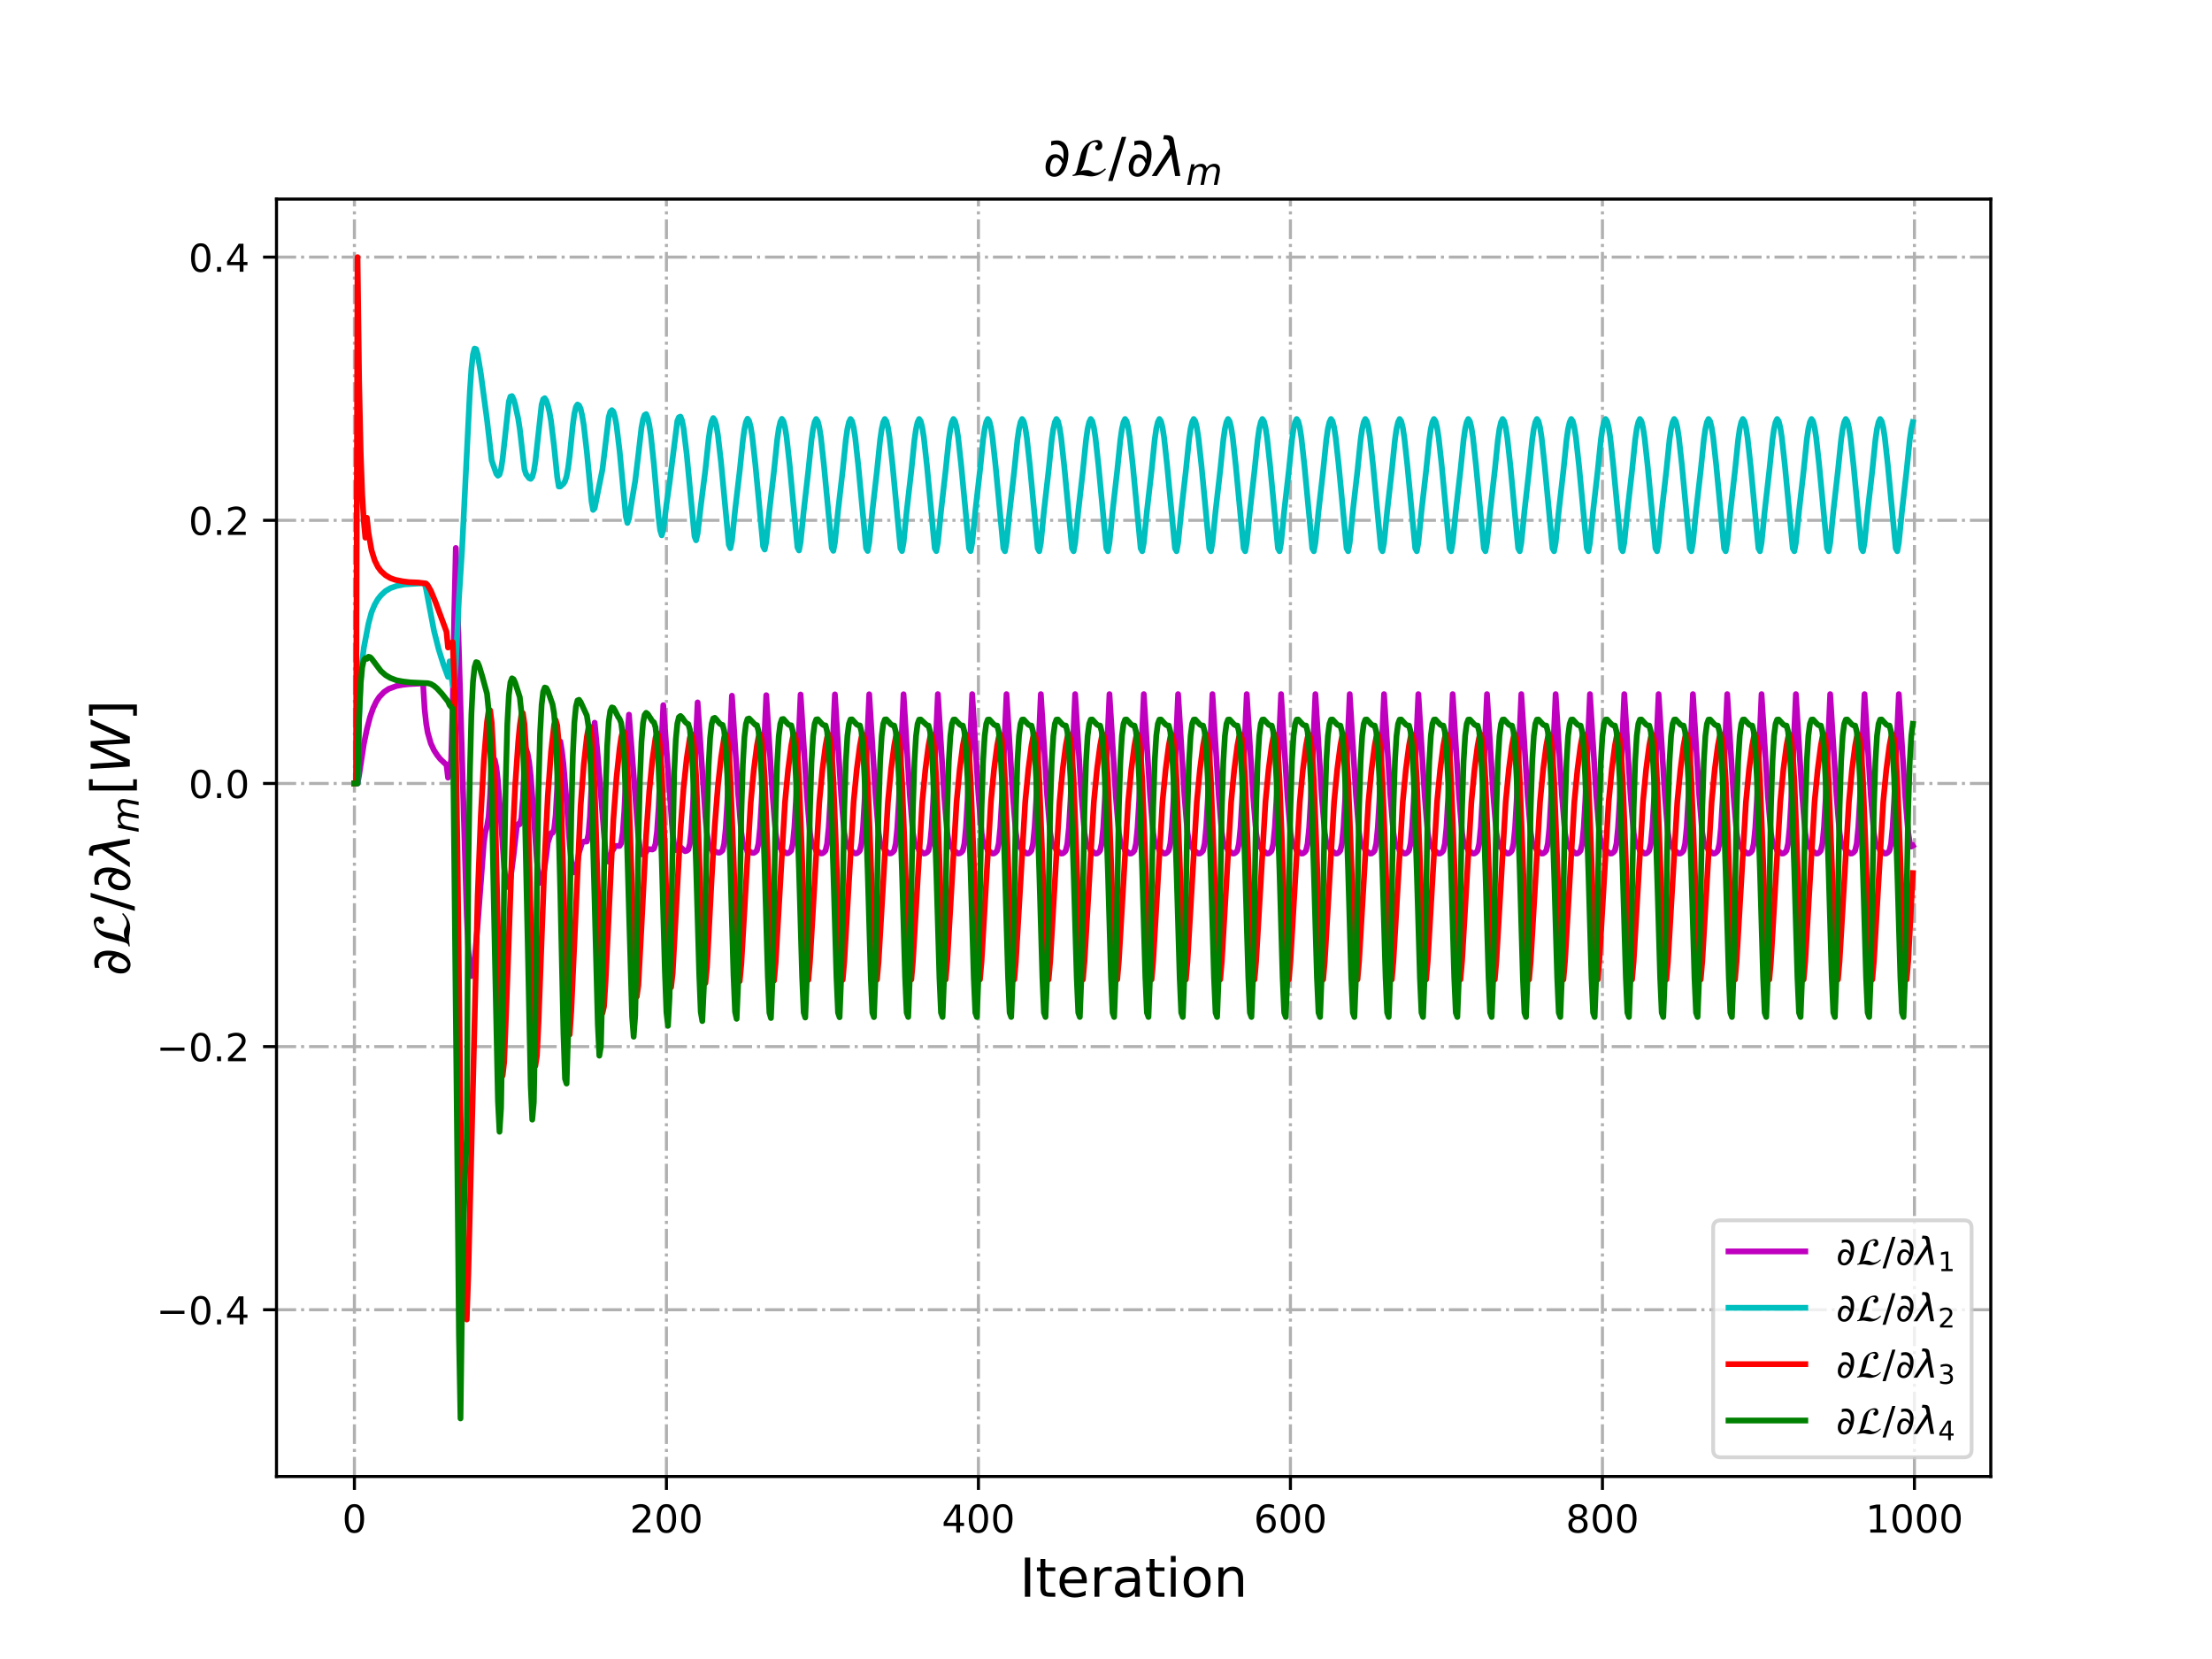<?xml version="1.0" encoding="utf-8" standalone="no"?>
<!DOCTYPE svg PUBLIC "-//W3C//DTD SVG 1.1//EN"
  "http://www.w3.org/Graphics/SVG/1.1/DTD/svg11.dtd">
<!-- Created with matplotlib (http://matplotlib.org/) -->
<svg height="432pt" version="1.1" viewBox="0 0 576 432" width="576pt" xmlns="http://www.w3.org/2000/svg" xmlns:xlink="http://www.w3.org/1999/xlink">
 <defs>
  <style type="text/css">
*{stroke-linecap:butt;stroke-linejoin:round;}
  </style>
 </defs>
 <g id="figure_1">
  <g id="patch_1">
   <path d="M 0 432 
L 576 432 
L 576 0 
L 0 0 
z
" style="fill:#ffffff;"/>
  </g>
  <g id="axes_1">
   <g id="patch_2">
    <path d="M 72 384.48 
L 518.4 384.48 
L 518.4 51.84 
L 72 51.84 
z
" style="fill:#ffffff;"/>
   </g>
   <g id="matplotlib.axis_1">
    <g id="xtick_1">
     <g id="line2d_1">
      <path clip-path="url(#pf603c6cc99)" d="M 92.291 384.48 
L 92.291 51.84 
" style="fill:none;stroke:#b0b0b0;stroke-dasharray:5.12,1.28,0.8,1.28;stroke-dashoffset:0;stroke-width:0.8;"/>
     </g>
     <g id="line2d_2">
      <defs>
       <path d="M 0 0 
L 0 3.5 
" id="mc883812124" style="stroke:#000000;stroke-width:0.8;"/>
      </defs>
      <g>
       <use style="stroke:#000000;stroke-width:0.8;" x="92.291" xlink:href="#mc883812124" y="384.48"/>
      </g>
     </g>
     <g id="text_1">
      <!-- 0 -->
      <defs>
       <path d="M 31.781 66.406 
Q 24.172 66.406 20.328 58.906 
Q 16.5 51.422 16.5 36.375 
Q 16.5 21.391 20.328 13.891 
Q 24.172 6.391 31.781 6.391 
Q 39.453 6.391 43.281 13.891 
Q 47.125 21.391 47.125 36.375 
Q 47.125 51.422 43.281 58.906 
Q 39.453 66.406 31.781 66.406 
z
M 31.781 74.219 
Q 44.047 74.219 50.516 64.516 
Q 56.984 54.828 56.984 36.375 
Q 56.984 17.969 50.516 8.266 
Q 44.047 -1.422 31.781 -1.422 
Q 19.531 -1.422 13.062 8.266 
Q 6.594 17.969 6.594 36.375 
Q 6.594 54.828 13.062 64.516 
Q 19.531 74.219 31.781 74.219 
z
" id="DejaVuSans-30"/>
      </defs>
      <g transform="translate(89.11 399.078)scale(0.1 -0.1)">
       <use xlink:href="#DejaVuSans-30"/>
      </g>
     </g>
    </g>
    <g id="xtick_2">
     <g id="line2d_3">
      <path clip-path="url(#pf603c6cc99)" d="M 173.536 384.48 
L 173.536 51.84 
" style="fill:none;stroke:#b0b0b0;stroke-dasharray:5.12,1.28,0.8,1.28;stroke-dashoffset:0;stroke-width:0.8;"/>
     </g>
     <g id="line2d_4">
      <g>
       <use style="stroke:#000000;stroke-width:0.8;" x="173.536" xlink:href="#mc883812124" y="384.48"/>
      </g>
     </g>
     <g id="text_2">
      <!-- 200 -->
      <defs>
       <path d="M 19.188 8.297 
L 53.609 8.297 
L 53.609 0 
L 7.328 0 
L 7.328 8.297 
Q 12.938 14.109 22.625 23.891 
Q 32.328 33.688 34.812 36.531 
Q 39.547 41.844 41.422 45.531 
Q 43.312 49.219 43.312 52.781 
Q 43.312 58.594 39.234 62.25 
Q 35.156 65.922 28.609 65.922 
Q 23.969 65.922 18.812 64.312 
Q 13.672 62.703 7.812 59.422 
L 7.812 69.391 
Q 13.766 71.781 18.938 73 
Q 24.125 74.219 28.422 74.219 
Q 39.75 74.219 46.484 68.547 
Q 53.219 62.891 53.219 53.422 
Q 53.219 48.922 51.531 44.891 
Q 49.859 40.875 45.406 35.406 
Q 44.188 33.984 37.641 27.219 
Q 31.109 20.453 19.188 8.297 
z
" id="DejaVuSans-32"/>
      </defs>
      <g transform="translate(163.992 399.078)scale(0.1 -0.1)">
       <use xlink:href="#DejaVuSans-32"/>
       <use x="63.623" xlink:href="#DejaVuSans-30"/>
       <use x="127.246" xlink:href="#DejaVuSans-30"/>
      </g>
     </g>
    </g>
    <g id="xtick_3">
     <g id="line2d_5">
      <path clip-path="url(#pf603c6cc99)" d="M 254.781 384.48 
L 254.781 51.84 
" style="fill:none;stroke:#b0b0b0;stroke-dasharray:5.12,1.28,0.8,1.28;stroke-dashoffset:0;stroke-width:0.8;"/>
     </g>
     <g id="line2d_6">
      <g>
       <use style="stroke:#000000;stroke-width:0.8;" x="254.781" xlink:href="#mc883812124" y="384.48"/>
      </g>
     </g>
     <g id="text_3">
      <!-- 400 -->
      <defs>
       <path d="M 37.797 64.312 
L 12.891 25.391 
L 37.797 25.391 
z
M 35.203 72.906 
L 47.609 72.906 
L 47.609 25.391 
L 58.016 25.391 
L 58.016 17.188 
L 47.609 17.188 
L 47.609 0 
L 37.797 0 
L 37.797 17.188 
L 4.891 17.188 
L 4.891 26.703 
z
" id="DejaVuSans-34"/>
      </defs>
      <g transform="translate(245.237 399.078)scale(0.1 -0.1)">
       <use xlink:href="#DejaVuSans-34"/>
       <use x="63.623" xlink:href="#DejaVuSans-30"/>
       <use x="127.246" xlink:href="#DejaVuSans-30"/>
      </g>
     </g>
    </g>
    <g id="xtick_4">
     <g id="line2d_7">
      <path clip-path="url(#pf603c6cc99)" d="M 336.026 384.48 
L 336.026 51.84 
" style="fill:none;stroke:#b0b0b0;stroke-dasharray:5.12,1.28,0.8,1.28;stroke-dashoffset:0;stroke-width:0.8;"/>
     </g>
     <g id="line2d_8">
      <g>
       <use style="stroke:#000000;stroke-width:0.8;" x="336.026" xlink:href="#mc883812124" y="384.48"/>
      </g>
     </g>
     <g id="text_4">
      <!-- 600 -->
      <defs>
       <path d="M 33.016 40.375 
Q 26.375 40.375 22.484 35.828 
Q 18.609 31.297 18.609 23.391 
Q 18.609 15.531 22.484 10.953 
Q 26.375 6.391 33.016 6.391 
Q 39.656 6.391 43.531 10.953 
Q 47.406 15.531 47.406 23.391 
Q 47.406 31.297 43.531 35.828 
Q 39.656 40.375 33.016 40.375 
z
M 52.594 71.297 
L 52.594 62.312 
Q 48.875 64.062 45.094 64.984 
Q 41.312 65.922 37.594 65.922 
Q 27.828 65.922 22.672 59.328 
Q 17.531 52.734 16.797 39.406 
Q 19.672 43.656 24.016 45.922 
Q 28.375 48.188 33.594 48.188 
Q 44.578 48.188 50.953 41.516 
Q 57.328 34.859 57.328 23.391 
Q 57.328 12.156 50.688 5.359 
Q 44.047 -1.422 33.016 -1.422 
Q 20.359 -1.422 13.672 8.266 
Q 6.984 17.969 6.984 36.375 
Q 6.984 53.656 15.188 63.938 
Q 23.391 74.219 37.203 74.219 
Q 40.922 74.219 44.703 73.484 
Q 48.484 72.75 52.594 71.297 
z
" id="DejaVuSans-36"/>
      </defs>
      <g transform="translate(326.482 399.078)scale(0.1 -0.1)">
       <use xlink:href="#DejaVuSans-36"/>
       <use x="63.623" xlink:href="#DejaVuSans-30"/>
       <use x="127.246" xlink:href="#DejaVuSans-30"/>
      </g>
     </g>
    </g>
    <g id="xtick_5">
     <g id="line2d_9">
      <path clip-path="url(#pf603c6cc99)" d="M 417.27 384.48 
L 417.27 51.84 
" style="fill:none;stroke:#b0b0b0;stroke-dasharray:5.12,1.28,0.8,1.28;stroke-dashoffset:0;stroke-width:0.8;"/>
     </g>
     <g id="line2d_10">
      <g>
       <use style="stroke:#000000;stroke-width:0.8;" x="417.27" xlink:href="#mc883812124" y="384.48"/>
      </g>
     </g>
     <g id="text_5">
      <!-- 800 -->
      <defs>
       <path d="M 31.781 34.625 
Q 24.75 34.625 20.719 30.859 
Q 16.703 27.094 16.703 20.516 
Q 16.703 13.922 20.719 10.156 
Q 24.75 6.391 31.781 6.391 
Q 38.812 6.391 42.859 10.172 
Q 46.922 13.969 46.922 20.516 
Q 46.922 27.094 42.891 30.859 
Q 38.875 34.625 31.781 34.625 
z
M 21.922 38.812 
Q 15.578 40.375 12.031 44.719 
Q 8.5 49.078 8.5 55.328 
Q 8.5 64.062 14.719 69.141 
Q 20.953 74.219 31.781 74.219 
Q 42.672 74.219 48.875 69.141 
Q 55.078 64.062 55.078 55.328 
Q 55.078 49.078 51.531 44.719 
Q 48 40.375 41.703 38.812 
Q 48.828 37.156 52.797 32.312 
Q 56.781 27.484 56.781 20.516 
Q 56.781 9.906 50.312 4.234 
Q 43.844 -1.422 31.781 -1.422 
Q 19.734 -1.422 13.25 4.234 
Q 6.781 9.906 6.781 20.516 
Q 6.781 27.484 10.781 32.312 
Q 14.797 37.156 21.922 38.812 
z
M 18.312 54.391 
Q 18.312 48.734 21.844 45.562 
Q 25.391 42.391 31.781 42.391 
Q 38.141 42.391 41.719 45.562 
Q 45.312 48.734 45.312 54.391 
Q 45.312 60.062 41.719 63.234 
Q 38.141 66.406 31.781 66.406 
Q 25.391 66.406 21.844 63.234 
Q 18.312 60.062 18.312 54.391 
z
" id="DejaVuSans-38"/>
      </defs>
      <g transform="translate(407.727 399.078)scale(0.1 -0.1)">
       <use xlink:href="#DejaVuSans-38"/>
       <use x="63.623" xlink:href="#DejaVuSans-30"/>
       <use x="127.246" xlink:href="#DejaVuSans-30"/>
      </g>
     </g>
    </g>
    <g id="xtick_6">
     <g id="line2d_11">
      <path clip-path="url(#pf603c6cc99)" d="M 498.515 384.48 
L 498.515 51.84 
" style="fill:none;stroke:#b0b0b0;stroke-dasharray:5.12,1.28,0.8,1.28;stroke-dashoffset:0;stroke-width:0.8;"/>
     </g>
     <g id="line2d_12">
      <g>
       <use style="stroke:#000000;stroke-width:0.8;" x="498.515" xlink:href="#mc883812124" y="384.48"/>
      </g>
     </g>
     <g id="text_6">
      <!-- 1000 -->
      <defs>
       <path d="M 12.406 8.297 
L 28.516 8.297 
L 28.516 63.922 
L 10.984 60.406 
L 10.984 69.391 
L 28.422 72.906 
L 38.281 72.906 
L 38.281 8.297 
L 54.391 8.297 
L 54.391 0 
L 12.406 0 
z
" id="DejaVuSans-31"/>
      </defs>
      <g transform="translate(485.79 399.078)scale(0.1 -0.1)">
       <use xlink:href="#DejaVuSans-31"/>
       <use x="63.623" xlink:href="#DejaVuSans-30"/>
       <use x="127.246" xlink:href="#DejaVuSans-30"/>
       <use x="190.869" xlink:href="#DejaVuSans-30"/>
      </g>
     </g>
    </g>
    <g id="text_7">
     <!-- Iteration -->
     <defs>
      <path d="M 9.812 72.906 
L 19.672 72.906 
L 19.672 0 
L 9.812 0 
z
" id="DejaVuSans-49"/>
      <path d="M 18.312 70.219 
L 18.312 54.688 
L 36.812 54.688 
L 36.812 47.703 
L 18.312 47.703 
L 18.312 18.016 
Q 18.312 11.328 20.141 9.422 
Q 21.969 7.516 27.594 7.516 
L 36.812 7.516 
L 36.812 0 
L 27.594 0 
Q 17.188 0 13.234 3.875 
Q 9.281 7.766 9.281 18.016 
L 9.281 47.703 
L 2.688 47.703 
L 2.688 54.688 
L 9.281 54.688 
L 9.281 70.219 
z
" id="DejaVuSans-74"/>
      <path d="M 56.203 29.594 
L 56.203 25.203 
L 14.891 25.203 
Q 15.484 15.922 20.484 11.062 
Q 25.484 6.203 34.422 6.203 
Q 39.594 6.203 44.453 7.469 
Q 49.312 8.734 54.109 11.281 
L 54.109 2.781 
Q 49.266 0.734 44.188 -0.344 
Q 39.109 -1.422 33.891 -1.422 
Q 20.797 -1.422 13.156 6.188 
Q 5.516 13.812 5.516 26.812 
Q 5.516 40.234 12.766 48.109 
Q 20.016 56 32.328 56 
Q 43.359 56 49.781 48.891 
Q 56.203 41.797 56.203 29.594 
z
M 47.219 32.234 
Q 47.125 39.594 43.094 43.984 
Q 39.062 48.391 32.422 48.391 
Q 24.906 48.391 20.391 44.141 
Q 15.875 39.891 15.188 32.172 
z
" id="DejaVuSans-65"/>
      <path d="M 41.109 46.297 
Q 39.594 47.172 37.812 47.578 
Q 36.031 48 33.891 48 
Q 26.266 48 22.188 43.047 
Q 18.109 38.094 18.109 28.812 
L 18.109 0 
L 9.078 0 
L 9.078 54.688 
L 18.109 54.688 
L 18.109 46.188 
Q 20.953 51.172 25.484 53.578 
Q 30.031 56 36.531 56 
Q 37.453 56 38.578 55.875 
Q 39.703 55.766 41.062 55.516 
z
" id="DejaVuSans-72"/>
      <path d="M 34.281 27.484 
Q 23.391 27.484 19.188 25 
Q 14.984 22.516 14.984 16.5 
Q 14.984 11.719 18.141 8.906 
Q 21.297 6.109 26.703 6.109 
Q 34.188 6.109 38.703 11.406 
Q 43.219 16.703 43.219 25.484 
L 43.219 27.484 
z
M 52.203 31.203 
L 52.203 0 
L 43.219 0 
L 43.219 8.297 
Q 40.141 3.328 35.547 0.953 
Q 30.953 -1.422 24.312 -1.422 
Q 15.922 -1.422 10.953 3.297 
Q 6 8.016 6 15.922 
Q 6 25.141 12.172 29.828 
Q 18.359 34.516 30.609 34.516 
L 43.219 34.516 
L 43.219 35.406 
Q 43.219 41.609 39.141 45 
Q 35.062 48.391 27.688 48.391 
Q 23 48.391 18.547 47.266 
Q 14.109 46.141 10.016 43.891 
L 10.016 52.203 
Q 14.938 54.109 19.578 55.047 
Q 24.219 56 28.609 56 
Q 40.484 56 46.344 49.844 
Q 52.203 43.703 52.203 31.203 
z
" id="DejaVuSans-61"/>
      <path d="M 9.422 54.688 
L 18.406 54.688 
L 18.406 0 
L 9.422 0 
z
M 9.422 75.984 
L 18.406 75.984 
L 18.406 64.594 
L 9.422 64.594 
z
" id="DejaVuSans-69"/>
      <path d="M 30.609 48.391 
Q 23.391 48.391 19.188 42.75 
Q 14.984 37.109 14.984 27.297 
Q 14.984 17.484 19.156 11.844 
Q 23.344 6.203 30.609 6.203 
Q 37.797 6.203 41.984 11.859 
Q 46.188 17.531 46.188 27.297 
Q 46.188 37.016 41.984 42.703 
Q 37.797 48.391 30.609 48.391 
z
M 30.609 56 
Q 42.328 56 49.016 48.375 
Q 55.719 40.766 55.719 27.297 
Q 55.719 13.875 49.016 6.219 
Q 42.328 -1.422 30.609 -1.422 
Q 18.844 -1.422 12.172 6.219 
Q 5.516 13.875 5.516 27.297 
Q 5.516 40.766 12.172 48.375 
Q 18.844 56 30.609 56 
z
" id="DejaVuSans-6f"/>
      <path d="M 54.891 33.016 
L 54.891 0 
L 45.906 0 
L 45.906 32.719 
Q 45.906 40.484 42.875 44.328 
Q 39.844 48.188 33.797 48.188 
Q 26.516 48.188 22.312 43.547 
Q 18.109 38.922 18.109 30.906 
L 18.109 0 
L 9.078 0 
L 9.078 54.688 
L 18.109 54.688 
L 18.109 46.188 
Q 21.344 51.125 25.703 53.562 
Q 30.078 56 35.797 56 
Q 45.219 56 50.047 50.172 
Q 54.891 44.344 54.891 33.016 
z
" id="DejaVuSans-6e"/>
     </defs>
     <g transform="translate(265.508 415.796)scale(0.14 -0.14)">
      <use xlink:href="#DejaVuSans-49"/>
      <use x="29.492" xlink:href="#DejaVuSans-74"/>
      <use x="68.701" xlink:href="#DejaVuSans-65"/>
      <use x="130.225" xlink:href="#DejaVuSans-72"/>
      <use x="171.338" xlink:href="#DejaVuSans-61"/>
      <use x="232.617" xlink:href="#DejaVuSans-74"/>
      <use x="271.826" xlink:href="#DejaVuSans-69"/>
      <use x="299.609" xlink:href="#DejaVuSans-6f"/>
      <use x="360.791" xlink:href="#DejaVuSans-6e"/>
     </g>
    </g>
   </g>
   <g id="matplotlib.axis_2">
    <g id="ytick_1">
     <g id="line2d_13">
      <path clip-path="url(#pf603c6cc99)" d="M 72 341.059 
L 518.4 341.059 
" style="fill:none;stroke:#b0b0b0;stroke-dasharray:5.12,1.28,0.8,1.28;stroke-dashoffset:0;stroke-width:0.8;"/>
     </g>
     <g id="line2d_14">
      <defs>
       <path d="M 0 0 
L -3.5 0 
" id="m531e2847f2" style="stroke:#000000;stroke-width:0.8;"/>
      </defs>
      <g>
       <use style="stroke:#000000;stroke-width:0.8;" x="72" xlink:href="#m531e2847f2" y="341.059"/>
      </g>
     </g>
     <g id="text_8">
      <!-- −0.4 -->
      <defs>
       <path d="M 10.594 35.5 
L 73.188 35.5 
L 73.188 27.203 
L 10.594 27.203 
z
" id="DejaVuSans-2212"/>
       <path d="M 10.688 12.406 
L 21 12.406 
L 21 0 
L 10.688 0 
z
" id="DejaVuSans-2e"/>
      </defs>
      <g transform="translate(40.717 344.858)scale(0.1 -0.1)">
       <use xlink:href="#DejaVuSans-2212"/>
       <use x="83.789" xlink:href="#DejaVuSans-30"/>
       <use x="147.412" xlink:href="#DejaVuSans-2e"/>
       <use x="179.199" xlink:href="#DejaVuSans-34"/>
      </g>
     </g>
    </g>
    <g id="ytick_2">
     <g id="line2d_15">
      <path clip-path="url(#pf603c6cc99)" d="M 72 272.534 
L 518.4 272.534 
" style="fill:none;stroke:#b0b0b0;stroke-dasharray:5.12,1.28,0.8,1.28;stroke-dashoffset:0;stroke-width:0.8;"/>
     </g>
     <g id="line2d_16">
      <g>
       <use style="stroke:#000000;stroke-width:0.8;" x="72" xlink:href="#m531e2847f2" y="272.534"/>
      </g>
     </g>
     <g id="text_9">
      <!-- −0.2 -->
      <g transform="translate(40.717 276.334)scale(0.1 -0.1)">
       <use xlink:href="#DejaVuSans-2212"/>
       <use x="83.789" xlink:href="#DejaVuSans-30"/>
       <use x="147.412" xlink:href="#DejaVuSans-2e"/>
       <use x="179.199" xlink:href="#DejaVuSans-32"/>
      </g>
     </g>
    </g>
    <g id="ytick_3">
     <g id="line2d_17">
      <path clip-path="url(#pf603c6cc99)" d="M 72 204.01 
L 518.4 204.01 
" style="fill:none;stroke:#b0b0b0;stroke-dasharray:5.12,1.28,0.8,1.28;stroke-dashoffset:0;stroke-width:0.8;"/>
     </g>
     <g id="line2d_18">
      <g>
       <use style="stroke:#000000;stroke-width:0.8;" x="72" xlink:href="#m531e2847f2" y="204.01"/>
      </g>
     </g>
     <g id="text_10">
      <!-- 0.0 -->
      <g transform="translate(49.097 207.809)scale(0.1 -0.1)">
       <use xlink:href="#DejaVuSans-30"/>
       <use x="63.623" xlink:href="#DejaVuSans-2e"/>
       <use x="95.41" xlink:href="#DejaVuSans-30"/>
      </g>
     </g>
    </g>
    <g id="ytick_4">
     <g id="line2d_19">
      <path clip-path="url(#pf603c6cc99)" d="M 72 135.485 
L 518.4 135.485 
" style="fill:none;stroke:#b0b0b0;stroke-dasharray:5.12,1.28,0.8,1.28;stroke-dashoffset:0;stroke-width:0.8;"/>
     </g>
     <g id="line2d_20">
      <g>
       <use style="stroke:#000000;stroke-width:0.8;" x="72" xlink:href="#m531e2847f2" y="135.485"/>
      </g>
     </g>
     <g id="text_11">
      <!-- 0.2 -->
      <g transform="translate(49.097 139.284)scale(0.1 -0.1)">
       <use xlink:href="#DejaVuSans-30"/>
       <use x="63.623" xlink:href="#DejaVuSans-2e"/>
       <use x="95.41" xlink:href="#DejaVuSans-32"/>
      </g>
     </g>
    </g>
    <g id="ytick_5">
     <g id="line2d_21">
      <path clip-path="url(#pf603c6cc99)" d="M 72 66.96 
L 518.4 66.96 
" style="fill:none;stroke:#b0b0b0;stroke-dasharray:5.12,1.28,0.8,1.28;stroke-dashoffset:0;stroke-width:0.8;"/>
     </g>
     <g id="line2d_22">
      <g>
       <use style="stroke:#000000;stroke-width:0.8;" x="72" xlink:href="#m531e2847f2" y="66.96"/>
      </g>
     </g>
     <g id="text_12">
      <!-- 0.4 -->
      <g transform="translate(49.097 70.759)scale(0.1 -0.1)">
       <use xlink:href="#DejaVuSans-30"/>
       <use x="63.623" xlink:href="#DejaVuSans-2e"/>
       <use x="95.41" xlink:href="#DejaVuSans-34"/>
      </g>
     </g>
    </g>
    <g id="text_13">
     <!-- $\partial \mathcal{L}/ \partial \lambda_{m}[W]$ -->
     <defs>
      <path d="M 21.344 -1.422 
Q 14.453 -1.422 9.969 2.734 
Q 4.641 7.672 4.641 16.609 
Q 4.641 25.875 9.328 33.109 
Q 14.156 40.531 22.859 40.531 
Q 28.562 40.531 33.062 36.969 
Q 35.688 34.859 37.5 31.344 
Q 38.141 35.297 38.141 39.797 
Q 38.141 46.391 36.578 50.203 
Q 33.109 58.641 23.922 58.641 
Q 20.453 58.641 15.094 56.5 
L 15.094 64.703 
Q 20.75 66.219 25.828 66.219 
Q 38.922 66.219 44.484 54.203 
Q 47.078 48.531 47.078 40.094 
Q 47.078 34.578 45.844 28.172 
Q 42.781 12.156 34.812 4.547 
Q 28.562 -1.422 21.344 -1.422 
z
M 12.984 15.141 
Q 12.984 10.25 15.141 7.625 
Q 17.438 4.828 20.953 4.828 
Q 24.078 4.828 26.562 7.031 
Q 30.078 10.062 32.672 14.984 
Q 34.812 19.047 35.891 23.391 
Q 31.547 33.891 24.031 33.891 
Q 17.578 33.891 14.75 25.391 
Q 12.984 20.125 12.984 15.141 
z
" id="DejaVuSans-2202"/>
      <path d="M 63.594 14.297 
L 65.297 12.5 
Q 52.297 -0.703 37.703 -0.703 
Q 33.703 -0.703 28.906 0.406 
Q 21.797 1.906 17.906 1.906 
Q 15.703 1.906 10.5 0.953 
Q 5.297 0 3 0 
L 3.594 2.406 
Q 9.094 2.406 11.406 11.703 
L 18.406 40.094 
Q 20.094 47 23.688 52.391 
Q 27.297 57.797 31.641 60.844 
Q 36 63.906 40.391 65.453 
Q 44.797 67 48.797 67 
Q 53.797 67 56.141 63.797 
Q 58.5 60.594 58.5 56 
Q 58.5 52.297 56.141 50 
Q 53.797 47.703 50.406 47.703 
Q 48.203 47.703 46.797 49.203 
Q 45.406 50.703 45.406 52.797 
Q 45.406 54.406 46.203 55.5 
Q 47 56.594 47.891 56.938 
Q 48.797 57.297 49.594 57.891 
Q 50.406 58.5 50.406 59.203 
Q 50.406 63 44.594 63 
Q 39.406 63 36.094 59.141 
Q 32.797 55.297 31.094 48.938 
Q 29.406 42.594 28.047 35.688 
Q 26.703 28.797 24.203 21.297 
Q 21.703 13.797 18.094 9.203 
L 18.094 8.797 
Q 21.297 11 29.5 11 
Q 34.797 11 38.438 8.5 
Q 42.094 6 46.297 6 
Q 54.797 6 63.594 14.297 
z
" id="STIXNonUnicode-Italic-e238"/>
      <path d="M 25.391 72.906 
L 33.688 72.906 
L 8.297 -9.281 
L 0 -9.281 
z
" id="DejaVuSans-2f"/>
      <path d="M 36.719 67.438 
L 48.828 0 
L 39.312 0 
L 31.844 40.438 
L 5.125 0 
L -4.391 0 
L 29.734 52.438 
L 28.031 62.109 
Q 26.953 68.266 21.734 68.266 
L 17.047 68.266 
L 18.5 75.984 
L 24.219 75.875 
Q 35.203 75.734 36.719 67.438 
z
" id="DejaVuSans-Oblique-3bb"/>
      <path d="M 89.797 33.016 
L 83.406 0 
L 74.422 0 
L 80.719 32.719 
Q 81.109 34.812 81.297 36.328 
Q 81.5 37.844 81.5 38.922 
Q 81.5 43.312 79.047 45.75 
Q 76.609 48.188 72.219 48.188 
Q 65.672 48.188 60.547 43.281 
Q 55.422 38.375 53.906 30.516 
L 47.906 0 
L 38.922 0 
L 45.312 32.719 
Q 45.703 34.516 45.891 36.047 
Q 46.094 37.594 46.094 38.812 
Q 46.094 43.266 43.656 45.719 
Q 41.219 48.188 36.922 48.188 
Q 30.281 48.188 25.141 43.281 
Q 20.016 38.375 18.5 30.516 
L 12.5 0 
L 3.516 0 
L 14.203 54.688 
L 23.188 54.688 
L 21.484 46.188 
Q 25.141 50.984 30.047 53.484 
Q 34.969 56 40.578 56 
Q 46.531 56 50.359 52.875 
Q 54.203 49.75 54.984 44.188 
Q 59.078 49.953 64.469 52.969 
Q 69.875 56 75.875 56 
Q 82.906 56 86.734 51.953 
Q 90.578 47.906 90.578 40.484 
Q 90.578 38.875 90.375 36.938 
Q 90.188 35.016 89.797 33.016 
z
" id="DejaVuSans-Oblique-6d"/>
      <path d="M 8.594 75.984 
L 29.297 75.984 
L 29.297 69 
L 17.578 69 
L 17.578 -6.203 
L 29.297 -6.203 
L 29.297 -13.188 
L 8.594 -13.188 
z
" id="DejaVuSans-5b"/>
      <path d="M 9.625 72.906 
L 19.188 72.906 
L 22.703 10.891 
L 50.203 72.906 
L 61.188 72.906 
L 64.797 10.891 
L 92 72.906 
L 102 72.906 
L 69.578 0 
L 57.172 0 
L 53.812 60.797 
L 26.516 0 
L 14.109 0 
z
" id="DejaVuSans-Oblique-57"/>
      <path d="M 30.422 75.984 
L 30.422 -13.188 
L 9.719 -13.188 
L 9.719 -6.203 
L 21.391 -6.203 
L 21.391 69 
L 9.719 69 
L 9.719 75.984 
z
" id="DejaVuSans-5d"/>
     </defs>
     <g transform="translate(33.806 254.14)rotate(-90)scale(0.14 -0.14)">
      <use transform="translate(0 0.016)" xlink:href="#DejaVuSans-2202"/>
      <use transform="translate(51.709 0.016)" xlink:href="#STIXNonUnicode-Italic-e238"/>
      <use transform="translate(121.009 0.016)" xlink:href="#DejaVuSans-2f"/>
      <use transform="translate(154.7 0.016)" xlink:href="#DejaVuSans-2202"/>
      <use transform="translate(206.409 0.016)" xlink:href="#DejaVuSans-Oblique-3bb"/>
      <use transform="translate(265.589 -16.391)scale(0.7)" xlink:href="#DejaVuSans-Oblique-6d"/>
      <use transform="translate(336.512 0.016)" xlink:href="#DejaVuSans-5b"/>
      <use transform="translate(375.526 0.016)" xlink:href="#DejaVuSans-Oblique-57"/>
      <use transform="translate(474.403 0.016)" xlink:href="#DejaVuSans-5d"/>
     </g>
    </g>
   </g>
   <g id="line2d_23">
    <path clip-path="url(#pf603c6cc99)" d="M 92.291 204.01 
L 92.697 204.01 
L 93.103 204.01 
L 93.51 201.851 
L 94.728 193.834 
L 95.541 189.859 
L 96.353 186.741 
L 97.166 184.412 
L 97.978 182.698 
L 98.79 181.465 
L 100.009 180.197 
L 101.228 179.375 
L 103.259 178.621 
L 104.884 178.313 
L 106.509 178.142 
L 109.759 177.97 
L 110.165 177.97 
L 110.571 184.651 
L 110.977 188.42 
L 111.383 190.784 
L 112.196 193.594 
L 113.008 195.341 
L 113.821 196.609 
L 114.633 197.637 
L 115.852 198.802 
L 116.258 199.11 
L 116.664 202.502 
L 117.477 197.911 
L 117.883 184 
L 118.289 159.948 
L 118.695 142.68 
L 121.539 238.306 
L 121.945 247.18 
L 122.352 252.354 
L 122.758 254.17 
L 123.164 253.21 
L 123.57 250.23 
L 124.383 240.739 
L 126.008 219.291 
L 126.414 216.584 
L 126.82 215.145 
L 127.226 212.747 
L 127.632 206.922 
L 128.039 197.671 
L 128.445 197.294 
L 128.851 197.911 
L 129.257 199.898 
L 129.664 203.359 
L 130.476 214.151 
L 131.288 225.766 
L 131.695 229.398 
L 132.101 230.974 
L 132.507 230.666 
L 132.913 228.918 
L 133.726 222.82 
L 134.538 215.488 
L 134.944 214.562 
L 135.351 214.631 
L 135.757 213.089 
L 136.163 207.984 
L 136.569 198.733 
L 136.976 195.033 
L 137.382 196.198 
L 137.788 198.459 
L 138.194 202.022 
L 139.007 212.712 
L 139.819 224.361 
L 140.225 228.13 
L 140.632 229.878 
L 141.038 229.843 
L 141.444 228.37 
L 142.257 222.785 
L 142.663 219.393 
L 143.475 216.961 
L 143.881 216.892 
L 144.288 215.933 
L 144.694 212.267 
L 145.1 204.969 
L 145.506 194.108 
L 145.913 193.08 
L 146.319 195.581 
L 146.725 198.973 
L 147.537 208.704 
L 148.35 219.976 
L 148.756 224.156 
L 149.162 226.554 
L 149.569 227.171 
L 149.975 226.349 
L 150.381 224.499 
L 150.787 221.963 
L 151.6 219.393 
L 152.006 219.154 
L 152.818 219.119 
L 153.225 217.269 
L 153.631 212.472 
L 154.037 204.352 
L 154.443 193.285 
L 154.849 188.18 
L 155.662 196.883 
L 157.693 222.203 
L 158.099 224.087 
L 158.505 224.396 
L 158.912 223.436 
L 159.318 221.621 
L 159.724 221.175 
L 160.13 220.284 
L 161.349 220.284 
L 161.755 219.565 
L 162.162 216.79 
L 162.568 211.17 
L 162.974 202.605 
L 163.38 191.607 
L 163.786 186.09 
L 165.005 201.851 
L 166.224 217.817 
L 166.63 220.935 
L 167.036 222.443 
L 167.442 222.511 
L 167.849 221.483 
L 168.255 221.86 
L 168.661 221.072 
L 169.88 221.209 
L 170.286 220.97 
L 170.692 219.77 
L 171.098 216.413 
L 171.505 210.28 
L 172.723 183.623 
L 175.161 217.166 
L 175.567 220.044 
L 175.973 221.346 
L 176.379 221.312 
L 176.786 220.25 
L 178.41 221.655 
L 178.817 221.552 
L 179.223 221.244 
L 179.629 219.77 
L 180.035 216.036 
L 180.442 209.56 
L 181.66 182.904 
L 183.691 212.781 
L 184.098 217.064 
L 184.504 219.805 
L 184.91 220.935 
L 185.316 220.798 
L 185.723 222.34 
L 186.129 221.655 
L 186.941 222.032 
L 187.347 222.032 
L 187.754 221.792 
L 188.16 221.415 
L 188.566 219.736 
L 188.972 215.796 
L 189.379 209.149 
L 190.597 181.157 
L 192.222 206.888 
L 193.035 216.79 
L 193.441 219.496 
L 193.847 220.593 
L 194.253 220.456 
L 194.659 221.929 
L 195.066 221.621 
L 195.878 222.1 
L 196.284 222.1 
L 196.691 221.86 
L 197.097 221.449 
L 197.503 219.668 
L 197.909 215.59 
L 198.315 208.841 
L 199.534 181.02 
L 201.159 206.99 
L 201.971 216.858 
L 202.378 219.496 
L 202.784 220.558 
L 203.19 220.353 
L 203.596 221.758 
L 204.003 221.655 
L 204.815 222.203 
L 205.221 222.169 
L 205.628 221.895 
L 206.034 221.483 
L 206.44 219.668 
L 206.846 215.556 
L 207.252 208.738 
L 208.471 180.848 
L 210.096 206.956 
L 210.908 216.824 
L 211.315 219.428 
L 211.721 220.49 
L 212.127 220.284 
L 212.533 221.655 
L 212.94 221.621 
L 213.752 222.237 
L 214.158 222.203 
L 214.564 221.929 
L 214.971 221.483 
L 215.377 219.668 
L 215.783 215.522 
L 216.189 208.704 
L 217.408 180.814 
L 219.033 206.99 
L 219.845 216.824 
L 220.252 219.428 
L 220.658 220.456 
L 221.064 220.25 
L 221.47 221.621 
L 221.876 221.655 
L 222.283 222.032 
L 222.689 222.237 
L 223.095 222.203 
L 223.501 221.929 
L 223.908 221.483 
L 224.314 219.668 
L 224.72 215.522 
L 225.126 208.669 
L 226.345 180.78 
L 227.97 206.99 
L 228.782 216.824 
L 229.189 219.428 
L 229.595 220.456 
L 230.001 220.25 
L 230.407 221.621 
L 230.813 221.655 
L 231.22 222.032 
L 231.626 222.237 
L 232.032 222.203 
L 232.438 221.929 
L 232.845 221.483 
L 233.251 219.668 
L 233.657 215.488 
L 234.063 208.635 
L 235.282 180.78 
L 236.907 206.99 
L 237.719 216.824 
L 238.125 219.428 
L 238.532 220.456 
L 238.938 220.216 
L 239.344 221.586 
L 239.75 221.655 
L 240.563 222.271 
L 240.969 222.203 
L 241.375 221.963 
L 241.781 221.483 
L 242.188 219.668 
L 242.594 215.488 
L 243 208.635 
L 244.219 180.745 
L 245.844 206.99 
L 246.656 216.824 
L 247.062 219.428 
L 247.469 220.456 
L 247.875 220.216 
L 248.281 221.586 
L 248.687 221.655 
L 249.5 222.271 
L 249.906 222.203 
L 250.312 221.963 
L 250.718 221.483 
L 251.125 219.668 
L 251.531 215.488 
L 251.937 208.635 
L 253.156 180.745 
L 254.781 206.99 
L 255.593 216.824 
L 255.999 219.393 
L 256.406 220.456 
L 256.812 220.216 
L 257.218 221.586 
L 257.624 221.655 
L 258.437 222.271 
L 258.843 222.237 
L 259.249 221.963 
L 259.655 221.483 
L 260.062 219.668 
L 260.468 215.488 
L 260.874 208.635 
L 262.093 180.745 
L 263.718 206.99 
L 264.53 216.824 
L 264.936 219.393 
L 265.343 220.456 
L 265.749 220.216 
L 266.155 221.586 
L 266.561 221.655 
L 267.374 222.271 
L 267.78 222.237 
L 268.186 221.963 
L 268.592 221.483 
L 268.999 219.668 
L 269.405 215.488 
L 269.811 208.635 
L 271.03 180.745 
L 272.655 206.99 
L 273.467 216.824 
L 273.873 219.393 
L 274.279 220.456 
L 274.686 220.216 
L 275.092 221.586 
L 275.498 221.655 
L 276.311 222.271 
L 276.717 222.237 
L 277.123 221.963 
L 277.529 221.483 
L 277.935 219.668 
L 278.342 215.488 
L 278.748 208.635 
L 279.967 180.745 
L 281.591 206.99 
L 282.404 216.824 
L 282.81 219.393 
L 283.216 220.456 
L 283.623 220.216 
L 284.029 221.586 
L 284.435 221.655 
L 285.248 222.271 
L 285.654 222.237 
L 286.06 221.963 
L 286.466 221.483 
L 286.872 219.668 
L 287.279 215.488 
L 287.685 208.635 
L 288.904 180.745 
L 290.528 206.99 
L 291.341 216.824 
L 291.747 219.393 
L 292.153 220.456 
L 292.56 220.216 
L 292.966 221.586 
L 293.372 221.655 
L 294.184 222.271 
L 294.591 222.237 
L 294.997 221.963 
L 295.403 221.483 
L 295.809 219.668 
L 296.216 215.488 
L 296.622 208.635 
L 297.84 180.745 
L 299.465 206.99 
L 300.278 216.824 
L 300.684 219.393 
L 301.09 220.456 
L 301.496 220.216 
L 301.903 221.586 
L 302.309 221.655 
L 303.121 222.271 
L 303.528 222.237 
L 303.934 221.963 
L 304.34 221.483 
L 304.746 219.668 
L 305.152 215.488 
L 305.559 208.635 
L 306.777 180.745 
L 308.402 206.99 
L 309.215 216.824 
L 309.621 219.393 
L 310.027 220.456 
L 310.433 220.216 
L 310.84 221.586 
L 311.246 221.655 
L 312.058 222.271 
L 312.465 222.237 
L 312.871 221.963 
L 313.277 221.483 
L 313.683 219.668 
L 314.089 215.488 
L 314.496 208.635 
L 315.714 180.745 
L 317.339 206.99 
L 318.152 216.824 
L 318.558 219.393 
L 318.964 220.456 
L 319.37 220.216 
L 319.777 221.586 
L 320.183 221.655 
L 320.995 222.271 
L 321.401 222.237 
L 321.808 221.963 
L 322.214 221.483 
L 322.62 219.668 
L 323.026 215.488 
L 323.433 208.635 
L 324.651 180.745 
L 326.276 206.99 
L 327.089 216.824 
L 327.495 219.393 
L 327.901 220.456 
L 328.307 220.216 
L 328.714 221.586 
L 329.12 221.655 
L 329.932 222.271 
L 330.338 222.237 
L 330.745 221.963 
L 331.151 221.483 
L 331.557 219.668 
L 331.963 215.488 
L 332.37 208.635 
L 333.588 180.745 
L 335.213 206.99 
L 336.026 216.824 
L 336.432 219.393 
L 336.838 220.456 
L 337.244 220.216 
L 337.65 221.586 
L 338.057 221.655 
L 338.869 222.271 
L 339.275 222.237 
L 339.682 221.963 
L 340.088 221.483 
L 340.494 219.668 
L 340.9 215.488 
L 341.306 208.635 
L 342.525 180.745 
L 344.15 206.99 
L 344.962 216.824 
L 345.369 219.393 
L 345.775 220.456 
L 346.181 220.216 
L 346.587 221.586 
L 346.994 221.655 
L 347.806 222.271 
L 348.212 222.237 
L 348.619 221.963 
L 349.025 221.483 
L 349.431 219.668 
L 349.837 215.488 
L 350.243 208.635 
L 351.462 180.745 
L 353.087 206.99 
L 353.899 216.824 
L 354.306 219.393 
L 354.712 220.456 
L 355.118 220.216 
L 355.524 221.586 
L 355.931 221.655 
L 356.743 222.271 
L 357.149 222.237 
L 357.555 221.963 
L 357.962 221.483 
L 358.368 219.668 
L 358.774 215.488 
L 359.18 208.635 
L 360.399 180.745 
L 362.024 206.99 
L 362.836 216.824 
L 363.243 219.393 
L 363.649 220.456 
L 364.055 220.216 
L 364.461 221.586 
L 364.867 221.655 
L 365.68 222.271 
L 366.086 222.237 
L 366.492 221.963 
L 366.899 221.483 
L 367.305 219.668 
L 367.711 215.488 
L 368.117 208.635 
L 369.336 180.745 
L 370.961 206.99 
L 371.773 216.824 
L 372.18 219.393 
L 372.586 220.456 
L 372.992 220.216 
L 373.398 221.586 
L 373.804 221.655 
L 374.617 222.271 
L 375.023 222.237 
L 375.429 221.963 
L 375.836 221.483 
L 376.242 219.668 
L 376.648 215.488 
L 377.054 208.635 
L 378.273 180.745 
L 379.898 206.99 
L 380.71 216.824 
L 381.116 219.393 
L 381.523 220.456 
L 381.929 220.216 
L 382.335 221.586 
L 382.741 221.655 
L 383.554 222.271 
L 383.96 222.237 
L 384.366 221.963 
L 384.772 221.483 
L 385.179 219.668 
L 385.585 215.488 
L 385.991 208.635 
L 387.21 180.745 
L 388.835 206.99 
L 389.647 216.824 
L 390.053 219.393 
L 390.46 220.456 
L 390.866 220.216 
L 391.272 221.586 
L 391.678 221.655 
L 392.491 222.271 
L 392.897 222.237 
L 393.303 221.963 
L 393.709 221.483 
L 394.116 219.668 
L 394.522 215.488 
L 394.928 208.635 
L 396.147 180.745 
L 397.772 206.99 
L 398.584 216.824 
L 398.99 219.393 
L 399.397 220.456 
L 399.803 220.216 
L 400.209 221.586 
L 400.615 221.655 
L 401.428 222.271 
L 401.834 222.237 
L 402.24 221.963 
L 402.646 221.483 
L 403.053 219.668 
L 403.459 215.488 
L 403.865 208.635 
L 405.084 180.745 
L 406.709 206.99 
L 407.521 216.824 
L 407.927 219.393 
L 408.333 220.456 
L 408.74 220.216 
L 409.146 221.586 
L 409.552 221.655 
L 410.365 222.271 
L 410.771 222.237 
L 411.177 221.963 
L 411.583 221.483 
L 411.99 219.668 
L 412.396 215.488 
L 412.802 208.635 
L 414.021 180.745 
L 415.646 206.99 
L 416.458 216.824 
L 416.864 219.393 
L 417.27 220.456 
L 417.677 220.216 
L 418.083 221.586 
L 418.489 221.655 
L 419.302 222.271 
L 419.708 222.237 
L 420.114 221.963 
L 420.52 221.483 
L 420.926 219.668 
L 421.333 215.488 
L 421.739 208.635 
L 422.958 180.745 
L 424.582 206.99 
L 425.395 216.824 
L 425.801 219.393 
L 426.207 220.456 
L 426.614 220.216 
L 427.02 221.586 
L 427.426 221.655 
L 428.238 222.271 
L 428.645 222.237 
L 429.051 221.963 
L 429.457 221.483 
L 429.863 219.668 
L 430.27 215.488 
L 430.676 208.635 
L 431.895 180.745 
L 433.519 206.99 
L 434.332 216.824 
L 434.738 219.393 
L 435.144 220.456 
L 435.551 220.216 
L 435.957 221.586 
L 436.363 221.655 
L 437.175 222.271 
L 437.582 222.237 
L 437.988 221.963 
L 438.394 221.483 
L 438.8 219.668 
L 439.207 215.488 
L 439.613 208.635 
L 440.831 180.745 
L 442.456 206.99 
L 443.269 216.824 
L 443.675 219.393 
L 444.081 220.456 
L 444.487 220.216 
L 444.894 221.586 
L 445.3 221.655 
L 446.112 222.271 
L 446.519 222.237 
L 446.925 221.963 
L 447.331 221.483 
L 447.737 219.668 
L 448.143 215.488 
L 448.55 208.635 
L 449.768 180.745 
L 451.393 206.99 
L 452.206 216.824 
L 452.612 219.393 
L 453.018 220.456 
L 453.424 220.216 
L 453.831 221.586 
L 454.237 221.655 
L 455.049 222.271 
L 455.456 222.237 
L 455.862 221.963 
L 456.268 221.483 
L 456.674 219.668 
L 457.08 215.488 
L 457.487 208.635 
L 458.705 180.745 
L 460.33 206.99 
L 461.143 216.824 
L 461.549 219.393 
L 461.955 220.456 
L 462.361 220.216 
L 462.768 221.586 
L 463.174 221.655 
L 463.986 222.271 
L 464.392 222.237 
L 464.799 221.963 
L 465.205 221.483 
L 465.611 219.668 
L 466.017 215.488 
L 466.424 208.635 
L 467.642 180.745 
L 469.267 206.99 
L 470.08 216.824 
L 470.486 219.393 
L 470.892 220.456 
L 471.298 220.216 
L 471.705 221.586 
L 472.111 221.655 
L 472.923 222.271 
L 473.329 222.237 
L 473.736 221.963 
L 474.142 221.483 
L 474.548 219.668 
L 474.954 215.488 
L 475.361 208.635 
L 476.579 180.745 
L 478.204 206.99 
L 479.017 216.824 
L 479.423 219.393 
L 479.829 220.456 
L 480.235 220.216 
L 480.641 221.586 
L 481.048 221.655 
L 481.86 222.271 
L 482.266 222.237 
L 482.673 221.963 
L 483.079 221.483 
L 483.485 219.668 
L 483.891 215.488 
L 484.297 208.635 
L 485.516 180.745 
L 487.141 206.99 
L 487.953 216.824 
L 488.36 219.393 
L 488.766 220.456 
L 489.172 220.216 
L 489.578 221.586 
L 489.985 221.655 
L 490.797 222.271 
L 491.203 222.237 
L 491.61 221.963 
L 492.016 221.483 
L 492.422 219.668 
L 492.828 215.488 
L 493.234 208.635 
L 494.453 180.745 
L 496.078 206.99 
L 496.89 216.824 
L 497.297 219.393 
L 497.703 220.456 
L 498.109 220.216 
L 498.109 220.216 
" style="fill:none;stroke:#bf00bf;stroke-linecap:square;stroke-width:1.5;"/>
   </g>
   <g id="line2d_24">
    <path clip-path="url(#pf603c6cc99)" d="M 92.291 204.01 
L 92.697 204.01 
L 93.103 204.01 
L 93.51 186.878 
L 93.916 177.525 
L 94.322 172.111 
L 94.728 168.788 
L 95.947 162.415 
L 96.759 159.4 
L 97.572 157.447 
L 98.384 156.042 
L 99.197 155.014 
L 100.415 153.884 
L 101.634 153.164 
L 103.259 152.582 
L 105.29 152.171 
L 110.165 151.862 
L 110.571 151.862 
L 110.977 153.507 
L 113.008 164.231 
L 114.227 169.062 
L 115.446 172.968 
L 116.664 176.257 
L 117.071 172.214 
L 117.883 178.518 
L 118.289 178.039 
L 118.695 172.762 
L 119.508 155.802 
L 120.32 143.125 
L 122.352 101.942 
L 122.758 95.98 
L 123.164 92.314 
L 123.57 90.772 
L 123.976 90.909 
L 124.383 92.28 
L 125.195 97.214 
L 126.82 109.343 
L 128.039 119.93 
L 129.257 123.39 
L 129.664 123.87 
L 130.07 123.561 
L 130.476 122.157 
L 130.882 119.484 
L 132.507 104.58 
L 132.913 103.278 
L 133.32 103.141 
L 133.726 103.929 
L 134.132 105.3 
L 134.944 109.034 
L 135.351 111.707 
L 136.569 122.157 
L 136.976 123.459 
L 137.788 124.521 
L 138.194 124.692 
L 138.6 124.212 
L 139.007 122.739 
L 139.413 120.17 
L 141.038 105.368 
L 141.444 103.963 
L 141.85 103.689 
L 142.257 104.34 
L 142.663 105.574 
L 143.069 107.218 
L 143.475 109.548 
L 144.288 116.229 
L 145.1 124.212 
L 145.506 126.679 
L 145.913 126.679 
L 146.725 125.96 
L 147.131 125.309 
L 147.537 124.007 
L 147.944 121.78 
L 148.35 118.628 
L 149.162 110.645 
L 149.569 107.698 
L 149.975 105.951 
L 150.381 105.334 
L 150.787 105.574 
L 151.193 106.465 
L 151.6 108.246 
L 152.006 110.645 
L 152.818 117.703 
L 154.037 130.585 
L 154.443 132.778 
L 154.849 132.333 
L 156.881 122.225 
L 158.505 108.623 
L 158.912 107.218 
L 159.318 106.807 
L 159.724 107.184 
L 160.13 108.555 
L 160.537 110.713 
L 161.349 117.463 
L 162.974 134.491 
L 163.38 136.17 
L 163.786 135.074 
L 164.599 130.003 
L 165.411 125.206 
L 166.224 118.422 
L 167.036 111.364 
L 167.442 109.206 
L 167.849 108.075 
L 168.255 107.835 
L 168.661 108.829 
L 169.067 110.61 
L 169.474 113.317 
L 170.286 120.958 
L 171.505 134.8 
L 171.911 138.089 
L 172.317 139.391 
L 172.723 137.917 
L 173.536 131.442 
L 174.348 125.72 
L 176.379 109.617 
L 176.786 108.657 
L 177.192 108.486 
L 177.598 109.48 
L 178.004 111.535 
L 178.817 118.251 
L 180.848 139.665 
L 181.254 140.693 
L 181.66 138.945 
L 182.473 131.887 
L 183.691 122.26 
L 184.504 114.516 
L 184.91 111.604 
L 185.316 109.754 
L 185.723 108.863 
L 186.129 109.411 
L 186.535 110.85 
L 186.941 113.249 
L 187.754 120.375 
L 189.785 141.823 
L 190.191 142.748 
L 190.597 140.795 
L 191.41 132.881 
L 192.628 122.534 
L 193.441 114.653 
L 193.847 111.741 
L 194.253 109.891 
L 194.659 109.034 
L 195.066 109.617 
L 195.472 111.124 
L 195.878 113.591 
L 196.691 120.889 
L 198.722 142.303 
L 199.128 143.091 
L 199.534 141.035 
L 200.347 132.984 
L 201.565 122.465 
L 202.378 114.55 
L 202.784 111.707 
L 203.19 109.891 
L 203.596 109.068 
L 204.003 109.651 
L 204.409 111.193 
L 204.815 113.728 
L 205.628 121.095 
L 207.659 142.543 
L 208.065 143.331 
L 208.471 141.207 
L 209.284 133.086 
L 210.502 122.465 
L 211.315 114.55 
L 211.721 111.707 
L 212.127 109.891 
L 212.533 109.103 
L 212.94 109.685 
L 213.346 111.261 
L 213.752 113.797 
L 214.564 121.232 
L 216.596 142.68 
L 217.002 143.434 
L 217.408 141.275 
L 218.22 133.121 
L 219.439 122.465 
L 220.252 114.55 
L 220.658 111.707 
L 221.064 109.925 
L 221.47 109.103 
L 221.876 109.685 
L 222.283 111.261 
L 222.689 113.831 
L 223.501 121.266 
L 225.533 142.748 
L 225.939 143.468 
L 226.345 141.309 
L 227.157 133.121 
L 228.376 122.465 
L 229.189 114.55 
L 229.595 111.707 
L 230.001 109.925 
L 230.407 109.103 
L 230.813 109.685 
L 231.22 111.296 
L 231.626 113.865 
L 232.438 121.3 
L 234.469 142.748 
L 234.876 143.502 
L 235.282 141.344 
L 236.094 133.155 
L 237.313 122.465 
L 238.125 114.55 
L 238.532 111.707 
L 238.938 109.925 
L 239.344 109.103 
L 239.75 109.685 
L 240.157 111.296 
L 240.563 113.865 
L 241.375 121.3 
L 243.406 142.783 
L 243.813 143.502 
L 244.219 141.344 
L 245.031 133.155 
L 246.25 122.465 
L 247.062 114.55 
L 247.469 111.707 
L 247.875 109.925 
L 248.281 109.103 
L 248.687 109.685 
L 249.094 111.296 
L 249.5 113.865 
L 250.312 121.334 
L 252.343 142.783 
L 252.75 143.502 
L 253.156 141.344 
L 253.968 133.155 
L 255.187 122.465 
L 255.999 114.516 
L 256.406 111.707 
L 256.812 109.925 
L 257.218 109.103 
L 257.624 109.685 
L 258.03 111.296 
L 258.437 113.899 
L 259.249 121.334 
L 261.28 142.783 
L 261.686 143.536 
L 262.093 141.344 
L 262.905 133.155 
L 264.124 122.465 
L 264.936 114.516 
L 265.343 111.707 
L 265.749 109.925 
L 266.155 109.103 
L 266.561 109.685 
L 266.967 111.296 
L 267.374 113.899 
L 268.186 121.334 
L 270.217 142.783 
L 270.623 143.536 
L 271.03 141.344 
L 271.842 133.155 
L 273.061 122.465 
L 273.873 114.516 
L 274.279 111.707 
L 274.686 109.925 
L 275.092 109.103 
L 275.498 109.685 
L 275.904 111.296 
L 276.311 113.899 
L 277.123 121.334 
L 279.154 142.783 
L 279.56 143.536 
L 279.967 141.344 
L 280.779 133.155 
L 281.998 122.465 
L 282.81 114.516 
L 283.216 111.672 
L 283.623 109.925 
L 284.029 109.103 
L 284.435 109.685 
L 284.841 111.296 
L 285.248 113.899 
L 286.06 121.334 
L 288.091 142.783 
L 288.497 143.536 
L 288.904 141.344 
L 289.716 133.155 
L 290.935 122.465 
L 291.747 114.516 
L 292.153 111.672 
L 292.56 109.925 
L 292.966 109.103 
L 293.372 109.685 
L 293.778 111.296 
L 294.184 113.899 
L 294.997 121.334 
L 297.028 142.783 
L 297.434 143.536 
L 297.84 141.344 
L 298.653 133.155 
L 299.872 122.465 
L 300.684 114.516 
L 301.09 111.672 
L 301.496 109.925 
L 301.903 109.103 
L 302.309 109.685 
L 302.715 111.296 
L 303.121 113.899 
L 303.934 121.334 
L 305.965 142.783 
L 306.371 143.536 
L 306.777 141.344 
L 307.59 133.155 
L 308.809 122.465 
L 309.621 114.516 
L 310.027 111.672 
L 310.433 109.925 
L 310.84 109.103 
L 311.246 109.685 
L 311.652 111.296 
L 312.058 113.899 
L 312.871 121.334 
L 314.902 142.783 
L 315.308 143.536 
L 315.714 141.344 
L 316.527 133.155 
L 317.745 122.465 
L 318.558 114.516 
L 318.964 111.672 
L 319.37 109.925 
L 319.777 109.103 
L 320.183 109.685 
L 320.589 111.296 
L 320.995 113.899 
L 321.808 121.334 
L 323.839 142.783 
L 324.245 143.536 
L 324.651 141.344 
L 325.464 133.155 
L 326.682 122.465 
L 327.495 114.516 
L 327.901 111.672 
L 328.307 109.925 
L 328.714 109.103 
L 329.12 109.685 
L 329.526 111.296 
L 329.932 113.899 
L 330.745 121.334 
L 332.776 142.783 
L 333.182 143.536 
L 333.588 141.344 
L 334.401 133.155 
L 335.619 122.465 
L 336.432 114.516 
L 336.838 111.672 
L 337.244 109.925 
L 337.65 109.103 
L 338.057 109.685 
L 338.463 111.296 
L 338.869 113.899 
L 339.682 121.334 
L 341.713 142.783 
L 342.119 143.536 
L 342.525 141.344 
L 343.338 133.155 
L 344.556 122.465 
L 345.369 114.516 
L 345.775 111.672 
L 346.181 109.925 
L 346.587 109.103 
L 346.994 109.685 
L 347.4 111.296 
L 347.806 113.899 
L 348.619 121.334 
L 350.65 142.783 
L 351.056 143.536 
L 351.462 141.344 
L 352.275 133.155 
L 353.493 122.465 
L 354.306 114.516 
L 354.712 111.672 
L 355.118 109.925 
L 355.524 109.103 
L 355.931 109.685 
L 356.337 111.296 
L 356.743 113.899 
L 357.555 121.334 
L 359.587 142.783 
L 359.993 143.536 
L 360.399 141.344 
L 361.211 133.155 
L 362.43 122.465 
L 363.243 114.516 
L 363.649 111.672 
L 364.055 109.925 
L 364.461 109.103 
L 364.867 109.685 
L 365.274 111.296 
L 365.68 113.899 
L 366.492 121.334 
L 368.524 142.783 
L 368.93 143.536 
L 369.336 141.344 
L 370.148 133.155 
L 371.367 122.465 
L 372.18 114.516 
L 372.586 111.672 
L 372.992 109.925 
L 373.398 109.103 
L 373.804 109.685 
L 374.211 111.296 
L 374.617 113.899 
L 375.429 121.334 
L 377.46 142.783 
L 377.867 143.536 
L 378.273 141.344 
L 379.085 133.155 
L 380.304 122.465 
L 381.116 114.516 
L 381.523 111.672 
L 381.929 109.925 
L 382.335 109.103 
L 382.741 109.685 
L 383.148 111.296 
L 383.554 113.899 
L 384.366 121.334 
L 386.397 142.783 
L 386.804 143.536 
L 387.21 141.344 
L 388.022 133.155 
L 389.241 122.465 
L 390.053 114.516 
L 390.46 111.672 
L 390.866 109.925 
L 391.272 109.103 
L 391.678 109.685 
L 392.085 111.296 
L 392.491 113.899 
L 393.303 121.334 
L 395.334 142.783 
L 395.741 143.536 
L 396.147 141.344 
L 396.959 133.155 
L 398.178 122.465 
L 398.99 114.516 
L 399.397 111.672 
L 399.803 109.925 
L 400.209 109.103 
L 400.615 109.685 
L 401.021 111.296 
L 401.428 113.899 
L 402.24 121.334 
L 404.271 142.783 
L 404.677 143.536 
L 405.084 141.344 
L 405.896 133.155 
L 407.115 122.465 
L 407.927 114.516 
L 408.333 111.672 
L 408.74 109.925 
L 409.146 109.103 
L 409.552 109.685 
L 409.958 111.296 
L 410.365 113.899 
L 411.177 121.334 
L 413.208 142.783 
L 413.614 143.536 
L 414.021 141.344 
L 414.833 133.155 
L 416.052 122.465 
L 416.864 114.516 
L 417.27 111.672 
L 417.677 109.925 
L 418.083 109.103 
L 418.489 109.685 
L 418.895 111.296 
L 419.302 113.899 
L 420.114 121.334 
L 422.145 142.783 
L 422.551 143.536 
L 422.958 141.344 
L 423.77 133.155 
L 424.989 122.465 
L 425.801 114.516 
L 426.207 111.672 
L 426.614 109.925 
L 427.02 109.103 
L 427.426 109.685 
L 427.832 111.296 
L 428.238 113.899 
L 429.051 121.334 
L 431.082 142.783 
L 431.488 143.536 
L 431.895 141.344 
L 432.707 133.155 
L 433.926 122.465 
L 434.738 114.516 
L 435.144 111.672 
L 435.551 109.925 
L 435.957 109.103 
L 436.363 109.685 
L 436.769 111.296 
L 437.175 113.899 
L 437.988 121.334 
L 440.019 142.783 
L 440.425 143.536 
L 440.831 141.344 
L 441.644 133.155 
L 442.863 122.465 
L 443.675 114.516 
L 444.081 111.672 
L 444.487 109.925 
L 444.894 109.103 
L 445.3 109.685 
L 445.706 111.296 
L 446.112 113.899 
L 446.925 121.334 
L 448.956 142.783 
L 449.362 143.536 
L 449.768 141.344 
L 450.581 133.155 
L 451.8 122.465 
L 452.612 114.516 
L 453.018 111.672 
L 453.424 109.925 
L 453.831 109.103 
L 454.237 109.685 
L 454.643 111.296 
L 455.049 113.899 
L 455.862 121.334 
L 457.893 142.783 
L 458.299 143.536 
L 458.705 141.344 
L 459.518 133.155 
L 460.736 122.465 
L 461.549 114.516 
L 461.955 111.672 
L 462.361 109.925 
L 462.768 109.103 
L 463.174 109.685 
L 463.58 111.296 
L 463.986 113.899 
L 464.799 121.334 
L 466.83 142.783 
L 467.236 143.536 
L 467.642 141.344 
L 468.455 133.155 
L 469.673 122.465 
L 470.486 114.516 
L 470.892 111.672 
L 471.298 109.925 
L 471.705 109.103 
L 472.111 109.685 
L 472.517 111.296 
L 472.923 113.899 
L 473.736 121.334 
L 475.767 142.783 
L 476.173 143.536 
L 476.579 141.344 
L 477.392 133.155 
L 478.61 122.465 
L 479.423 114.516 
L 479.829 111.672 
L 480.235 109.925 
L 480.641 109.103 
L 481.048 109.685 
L 481.454 111.296 
L 481.86 113.899 
L 482.673 121.334 
L 484.704 142.783 
L 485.11 143.536 
L 485.516 141.344 
L 486.329 133.155 
L 487.547 122.465 
L 488.36 114.516 
L 488.766 111.672 
L 489.172 109.925 
L 489.578 109.103 
L 489.985 109.685 
L 490.391 111.296 
L 490.797 113.899 
L 491.61 121.334 
L 493.641 142.783 
L 494.047 143.536 
L 494.453 141.344 
L 495.266 133.155 
L 496.484 122.465 
L 497.297 114.516 
L 497.703 111.672 
L 498.109 109.925 
L 498.109 109.925 
" style="fill:none;stroke:#00bfbf;stroke-linecap:square;stroke-width:1.5;"/>
   </g>
   <g id="line2d_25">
    <path clip-path="url(#pf603c6cc99)" d="M 92.291 204.01 
L 92.697 204.01 
L 93.103 66.96 
L 93.51 99.098 
L 93.916 117.703 
L 94.322 128.804 
L 94.728 135.656 
L 95.134 140.007 
L 95.541 134.834 
L 95.947 138.705 
L 96.759 143.331 
L 97.572 145.935 
L 98.384 147.579 
L 99.197 148.71 
L 100.415 149.806 
L 101.634 150.526 
L 102.853 150.971 
L 104.884 151.383 
L 106.509 151.588 
L 108.946 151.691 
L 110.977 151.965 
L 111.383 152.41 
L 112.196 153.849 
L 113.415 156.796 
L 116.258 164.471 
L 116.664 168.617 
L 117.071 167.931 
L 117.477 167.486 
L 117.883 167.212 
L 118.289 176.463 
L 118.695 193.765 
L 119.102 220.01 
L 119.914 288.98 
L 120.32 312.039 
L 120.727 327.149 
L 121.133 337.051 
L 121.539 343.595 
L 121.945 331.808 
L 124.383 233.373 
L 125.195 212.472 
L 126.008 197.808 
L 126.82 188.009 
L 127.226 185.2 
L 127.632 184.96 
L 128.039 188.18 
L 128.445 195.684 
L 128.851 207.641 
L 129.664 241.767 
L 130.476 273.871 
L 130.882 280.106 
L 131.288 276.612 
L 132.101 255.506 
L 133.32 221.518 
L 134.132 204.9 
L 134.944 193.251 
L 135.351 188.968 
L 135.757 186.159 
L 136.163 185.714 
L 136.569 188.523 
L 136.976 195.341 
L 137.382 206.442 
L 138.194 238.923 
L 139.007 270.65 
L 139.413 277.537 
L 139.819 274.899 
L 140.225 266.401 
L 141.85 223.025 
L 142.663 207.093 
L 143.475 195.889 
L 144.288 188.763 
L 144.694 187.495 
L 145.1 188.866 
L 145.506 193.594 
L 145.913 202.091 
L 146.725 229.261 
L 147.537 259.72 
L 147.944 268.971 
L 148.35 269.382 
L 148.756 263.318 
L 151.193 209.8 
L 152.006 199.179 
L 152.818 191.881 
L 153.225 189.654 
L 153.631 189.208 
L 154.037 191.367 
L 154.443 196.643 
L 154.849 205.346 
L 155.662 231.214 
L 156.474 257.459 
L 156.881 263.798 
L 157.287 262.084 
L 157.693 255.437 
L 159.724 213.398 
L 160.537 202.502 
L 161.349 194.862 
L 161.755 192.052 
L 162.162 190.442 
L 162.568 190.716 
L 162.974 193.491 
L 163.38 199.281 
L 163.786 208.19 
L 165.411 255.712 
L 165.818 259.515 
L 166.224 256.602 
L 167.036 241.356 
L 168.255 217.543 
L 169.067 206.065 
L 169.88 197.877 
L 170.692 192.155 
L 171.098 190.921 
L 171.505 191.572 
L 171.911 194.759 
L 172.317 200.823 
L 173.13 221.312 
L 173.942 246.084 
L 174.348 254.718 
L 174.754 257.082 
L 175.161 253.45 
L 175.973 238.341 
L 177.192 215.864 
L 178.004 205.175 
L 178.817 197.5 
L 179.629 192.121 
L 180.035 191.093 
L 180.442 192.018 
L 180.848 195.478 
L 181.254 201.851 
L 182.067 222.546 
L 182.879 246.701 
L 183.285 254.615 
L 183.691 255.986 
L 184.098 251.84 
L 185.316 228.747 
L 186.129 214.974 
L 186.941 204.729 
L 187.754 197.294 
L 188.566 192.086 
L 188.972 191.195 
L 189.379 192.258 
L 189.785 195.855 
L 190.191 202.365 
L 191.003 223.162 
L 191.816 247.009 
L 192.222 254.581 
L 192.628 255.472 
L 193.035 251.086 
L 195.472 209.08 
L 196.284 200.549 
L 197.097 194.211 
L 197.503 192.018 
L 197.909 191.195 
L 198.315 192.36 
L 198.722 196.095 
L 199.128 202.708 
L 199.94 223.676 
L 200.753 247.386 
L 201.159 254.752 
L 201.565 255.335 
L 201.971 250.709 
L 204.409 208.943 
L 205.221 200.446 
L 206.034 194.176 
L 206.44 192.018 
L 206.846 191.23 
L 207.252 192.429 
L 207.659 196.164 
L 208.065 202.81 
L 208.877 223.813 
L 209.69 247.454 
L 210.096 254.752 
L 210.502 255.163 
L 210.908 250.504 
L 213.346 208.841 
L 214.158 200.412 
L 214.971 194.176 
L 215.377 192.018 
L 215.783 191.23 
L 216.189 192.429 
L 216.596 196.232 
L 217.002 202.913 
L 217.814 223.916 
L 218.627 247.523 
L 219.033 254.752 
L 219.439 255.129 
L 219.845 250.435 
L 222.283 208.806 
L 223.095 200.412 
L 223.908 194.176 
L 224.314 192.018 
L 224.72 191.23 
L 225.126 192.463 
L 225.533 196.266 
L 225.939 202.947 
L 226.751 223.95 
L 227.564 247.557 
L 227.97 254.752 
L 228.376 255.095 
L 228.782 250.367 
L 231.22 208.772 
L 232.032 200.378 
L 232.845 194.142 
L 233.251 192.018 
L 233.657 191.23 
L 234.063 192.463 
L 234.469 196.266 
L 234.876 202.947 
L 235.688 223.985 
L 236.501 247.557 
L 236.907 254.752 
L 237.313 255.061 
L 237.719 250.332 
L 240.157 208.772 
L 240.969 200.378 
L 241.781 194.142 
L 242.188 192.018 
L 242.594 191.23 
L 243 192.463 
L 243.406 196.266 
L 243.813 202.947 
L 244.625 223.985 
L 245.438 247.591 
L 245.844 254.752 
L 246.25 255.061 
L 246.656 250.332 
L 249.094 208.772 
L 249.906 200.378 
L 250.718 194.142 
L 251.125 192.018 
L 251.531 191.23 
L 251.937 192.463 
L 252.343 196.266 
L 252.75 202.947 
L 253.562 223.985 
L 254.374 247.591 
L 254.781 254.752 
L 255.187 255.061 
L 255.593 250.332 
L 258.03 208.772 
L 258.843 200.378 
L 259.655 194.142 
L 260.062 192.018 
L 260.468 191.23 
L 260.874 192.463 
L 261.28 196.266 
L 261.686 202.982 
L 262.499 224.019 
L 263.311 247.591 
L 263.718 254.752 
L 264.124 255.061 
L 264.53 250.332 
L 266.967 208.772 
L 267.78 200.378 
L 268.592 194.142 
L 268.999 192.018 
L 269.405 191.23 
L 269.811 192.463 
L 270.217 196.266 
L 270.623 202.982 
L 271.436 224.019 
L 272.248 247.591 
L 272.655 254.752 
L 273.061 255.061 
L 273.467 250.332 
L 275.904 208.772 
L 276.717 200.378 
L 277.529 194.142 
L 277.935 192.018 
L 278.342 191.23 
L 278.748 192.463 
L 279.154 196.266 
L 279.56 202.982 
L 280.373 224.019 
L 281.185 247.591 
L 281.591 254.752 
L 281.998 255.061 
L 282.404 250.332 
L 284.841 208.772 
L 285.654 200.378 
L 286.466 194.142 
L 286.872 192.018 
L 287.279 191.23 
L 287.685 192.463 
L 288.091 196.266 
L 288.497 202.982 
L 289.31 224.019 
L 290.122 247.591 
L 290.528 254.752 
L 290.935 255.061 
L 291.341 250.332 
L 293.778 208.772 
L 294.591 200.378 
L 295.403 194.142 
L 295.809 192.018 
L 296.216 191.23 
L 296.622 192.463 
L 297.028 196.266 
L 297.434 202.982 
L 298.247 224.019 
L 299.059 247.591 
L 299.465 254.752 
L 299.872 255.061 
L 300.278 250.332 
L 302.715 208.772 
L 303.528 200.378 
L 304.34 194.142 
L 304.746 192.018 
L 305.152 191.23 
L 305.559 192.463 
L 305.965 196.266 
L 306.371 202.982 
L 307.184 224.019 
L 307.996 247.591 
L 308.402 254.752 
L 308.809 255.061 
L 309.215 250.332 
L 311.652 208.772 
L 312.465 200.378 
L 313.277 194.142 
L 313.683 192.018 
L 314.089 191.23 
L 314.496 192.463 
L 314.902 196.266 
L 315.308 202.982 
L 316.121 224.019 
L 316.933 247.591 
L 317.339 254.752 
L 317.745 255.061 
L 318.152 250.332 
L 320.589 208.772 
L 321.401 200.378 
L 322.214 194.142 
L 322.62 192.018 
L 323.026 191.23 
L 323.433 192.463 
L 323.839 196.266 
L 324.245 202.982 
L 325.057 224.019 
L 325.87 247.591 
L 326.276 254.752 
L 326.682 255.061 
L 327.089 250.332 
L 329.526 208.772 
L 330.338 200.378 
L 331.151 194.142 
L 331.557 192.018 
L 331.963 191.23 
L 332.37 192.463 
L 332.776 196.266 
L 333.182 202.982 
L 333.994 224.019 
L 334.807 247.591 
L 335.213 254.752 
L 335.619 255.061 
L 336.026 250.332 
L 338.463 208.772 
L 339.275 200.378 
L 340.088 194.142 
L 340.494 192.018 
L 340.9 191.23 
L 341.306 192.463 
L 341.713 196.266 
L 342.119 202.982 
L 342.931 224.019 
L 343.744 247.591 
L 344.15 254.752 
L 344.556 255.061 
L 344.962 250.332 
L 347.4 208.772 
L 348.212 200.378 
L 349.025 194.142 
L 349.431 192.018 
L 349.837 191.23 
L 350.243 192.463 
L 350.65 196.266 
L 351.056 202.982 
L 351.868 224.019 
L 352.681 247.591 
L 353.087 254.752 
L 353.493 255.061 
L 353.899 250.332 
L 356.337 208.772 
L 357.149 200.378 
L 357.962 194.142 
L 358.368 192.018 
L 358.774 191.23 
L 359.18 192.463 
L 359.587 196.266 
L 359.993 202.982 
L 360.805 224.019 
L 361.618 247.591 
L 362.024 254.752 
L 362.43 255.061 
L 362.836 250.332 
L 365.274 208.772 
L 366.086 200.378 
L 366.899 194.142 
L 367.305 192.018 
L 367.711 191.23 
L 368.117 192.463 
L 368.524 196.266 
L 368.93 202.982 
L 369.742 224.019 
L 370.555 247.591 
L 370.961 254.752 
L 371.367 255.061 
L 371.773 250.332 
L 374.211 208.772 
L 375.023 200.378 
L 375.836 194.142 
L 376.242 192.018 
L 376.648 191.23 
L 377.054 192.463 
L 377.46 196.266 
L 377.867 202.982 
L 378.679 224.019 
L 379.492 247.591 
L 379.898 254.752 
L 380.304 255.061 
L 380.71 250.332 
L 383.148 208.772 
L 383.96 200.378 
L 384.772 194.142 
L 385.179 192.018 
L 385.585 191.23 
L 385.991 192.463 
L 386.397 196.266 
L 386.804 202.982 
L 387.616 224.019 
L 388.429 247.591 
L 388.835 254.752 
L 389.241 255.061 
L 389.647 250.332 
L 392.085 208.772 
L 392.897 200.378 
L 393.709 194.142 
L 394.116 192.018 
L 394.522 191.23 
L 394.928 192.463 
L 395.334 196.266 
L 395.741 202.982 
L 396.553 224.019 
L 397.365 247.591 
L 397.772 254.752 
L 398.178 255.061 
L 398.584 250.332 
L 401.021 208.772 
L 401.834 200.378 
L 402.646 194.142 
L 403.053 192.018 
L 403.459 191.23 
L 403.865 192.463 
L 404.271 196.266 
L 404.677 202.982 
L 405.49 224.019 
L 406.302 247.591 
L 406.709 254.752 
L 407.115 255.061 
L 407.521 250.332 
L 409.958 208.772 
L 410.771 200.378 
L 411.583 194.142 
L 411.99 192.018 
L 412.396 191.23 
L 412.802 192.463 
L 413.208 196.266 
L 413.614 202.982 
L 414.427 224.019 
L 415.239 247.591 
L 415.646 254.752 
L 416.052 255.061 
L 416.458 250.332 
L 418.895 208.772 
L 419.708 200.378 
L 420.52 194.142 
L 420.926 192.018 
L 421.333 191.23 
L 421.739 192.463 
L 422.145 196.266 
L 422.551 202.982 
L 423.364 224.019 
L 424.176 247.591 
L 424.582 254.752 
L 424.989 255.061 
L 425.395 250.332 
L 427.832 208.772 
L 428.645 200.378 
L 429.457 194.142 
L 429.863 192.018 
L 430.27 191.23 
L 430.676 192.463 
L 431.082 196.266 
L 431.488 202.982 
L 432.301 224.019 
L 433.113 247.591 
L 433.519 254.752 
L 433.926 255.061 
L 434.332 250.332 
L 436.769 208.772 
L 437.582 200.378 
L 438.394 194.142 
L 438.8 192.018 
L 439.207 191.23 
L 439.613 192.463 
L 440.019 196.266 
L 440.425 202.982 
L 441.238 224.019 
L 442.05 247.591 
L 442.456 254.752 
L 442.863 255.061 
L 443.269 250.332 
L 445.706 208.772 
L 446.519 200.378 
L 447.331 194.142 
L 447.737 192.018 
L 448.143 191.23 
L 448.55 192.463 
L 448.956 196.266 
L 449.362 202.982 
L 450.175 224.019 
L 450.987 247.591 
L 451.393 254.752 
L 451.8 255.061 
L 452.206 250.332 
L 454.643 208.772 
L 455.456 200.378 
L 456.268 194.142 
L 456.674 192.018 
L 457.08 191.23 
L 457.487 192.463 
L 457.893 196.266 
L 458.299 202.982 
L 459.112 224.019 
L 459.924 247.591 
L 460.33 254.752 
L 460.736 255.061 
L 461.143 250.332 
L 463.58 208.772 
L 464.392 200.378 
L 465.205 194.142 
L 465.611 192.018 
L 466.017 191.23 
L 466.424 192.463 
L 466.83 196.266 
L 467.236 202.982 
L 468.048 224.019 
L 468.861 247.591 
L 469.267 254.752 
L 469.673 255.061 
L 470.08 250.332 
L 472.517 208.772 
L 473.329 200.378 
L 474.142 194.142 
L 474.548 192.018 
L 474.954 191.23 
L 475.361 192.463 
L 475.767 196.266 
L 476.173 202.982 
L 476.985 224.019 
L 477.798 247.591 
L 478.204 254.752 
L 478.61 255.061 
L 479.017 250.332 
L 481.454 208.772 
L 482.266 200.378 
L 483.079 194.142 
L 483.485 192.018 
L 483.891 191.23 
L 484.297 192.463 
L 484.704 196.266 
L 485.11 202.982 
L 485.922 224.019 
L 486.735 247.591 
L 487.141 254.752 
L 487.547 255.061 
L 487.953 250.332 
L 490.391 208.772 
L 491.203 200.378 
L 492.016 194.142 
L 492.422 192.018 
L 492.828 191.23 
L 493.234 192.463 
L 493.641 196.266 
L 494.047 202.982 
L 494.859 224.019 
L 495.672 247.591 
L 496.078 254.752 
L 496.484 255.061 
L 496.89 250.332 
L 498.109 227.342 
L 498.109 227.342 
" style="fill:none;stroke:#ff0000;stroke-linecap:square;stroke-width:1.5;"/>
   </g>
   <g id="line2d_26">
    <path clip-path="url(#pf603c6cc99)" d="M 92.291 204.01 
L 92.697 204.01 
L 93.103 204.01 
L 93.51 186.878 
L 93.916 178.039 
L 94.322 173.756 
L 94.728 171.906 
L 95.134 171.392 
L 95.541 171.563 
L 95.947 171.015 
L 96.353 171.118 
L 96.759 171.495 
L 99.197 174.75 
L 100.415 175.812 
L 101.634 176.531 
L 103.259 177.148 
L 104.884 177.456 
L 106.915 177.696 
L 109.759 177.833 
L 111.383 177.902 
L 112.196 178.107 
L 113.008 178.587 
L 113.821 179.272 
L 115.039 180.608 
L 116.664 182.664 
L 117.071 183.589 
L 117.883 184.583 
L 119.102 303.85 
L 119.508 347.535 
L 119.914 369.36 
L 120.32 338.661 
L 120.727 318.48 
L 121.133 305.255 
L 121.539 296.587 
L 121.945 226.657 
L 122.352 201.337 
L 122.758 185.885 
L 123.164 177.559 
L 123.57 173.722 
L 123.976 172.42 
L 124.383 172.557 
L 124.789 173.482 
L 125.601 176.189 
L 126.82 180.643 
L 127.226 184.823 
L 127.632 193.56 
L 128.039 207.47 
L 128.851 247.728 
L 129.664 286.685 
L 130.07 294.702 
L 130.476 288.501 
L 130.882 263.798 
L 131.288 228.096 
L 131.695 203.05 
L 132.101 188.523 
L 132.507 181.02 
L 132.913 177.662 
L 133.32 176.634 
L 133.726 176.874 
L 134.132 177.73 
L 135.351 181.533 
L 135.757 185.302 
L 136.163 193.285 
L 136.569 206.134 
L 137.382 244.028 
L 138.194 282.642 
L 138.6 291.55 
L 139.007 287.027 
L 139.413 264.962 
L 139.819 230.186 
L 140.225 205.449 
L 140.632 191.024 
L 141.038 183.521 
L 141.444 180.129 
L 141.85 179.032 
L 142.257 179.169 
L 142.663 179.923 
L 143.881 183.418 
L 144.288 185.816 
L 144.694 191.401 
L 145.1 201.234 
L 145.913 232.722 
L 146.725 269.211 
L 147.131 280.929 
L 147.537 282.162 
L 147.944 268.868 
L 148.756 212.507 
L 149.162 196.643 
L 149.569 188.078 
L 149.975 183.966 
L 150.381 182.39 
L 150.787 182.219 
L 151.193 182.801 
L 152.818 186.33 
L 153.225 189.037 
L 153.631 195.136 
L 154.037 205.175 
L 154.849 235.12 
L 155.662 266.71 
L 156.068 274.899 
L 156.474 272.5 
L 156.881 256.02 
L 157.287 227.171 
L 157.693 206.442 
L 158.099 194.279 
L 158.505 187.941 
L 158.912 185.097 
L 159.318 184.206 
L 159.724 184.343 
L 160.13 184.994 
L 160.943 186.639 
L 161.349 187.221 
L 161.755 188.249 
L 162.162 191.607 
L 162.568 198.254 
L 162.974 208.532 
L 163.786 237.244 
L 164.599 264.723 
L 165.005 269.965 
L 165.411 264.38 
L 165.818 245.09 
L 166.224 220.147 
L 166.63 203.016 
L 167.036 193.217 
L 167.442 188.283 
L 167.849 186.159 
L 168.255 185.611 
L 168.661 185.919 
L 169.88 187.804 
L 170.286 188.112 
L 170.692 189.38 
L 171.098 193.08 
L 171.505 200.069 
L 172.317 223.745 
L 173.13 252.731 
L 173.536 263.592 
L 173.942 267.121 
L 174.348 259.686 
L 175.567 201.029 
L 175.973 192.6 
L 176.379 188.42 
L 176.786 186.741 
L 177.192 186.433 
L 177.598 186.81 
L 178.41 187.975 
L 178.817 188.352 
L 179.223 188.557 
L 179.629 189.962 
L 180.035 193.971 
L 180.442 201.269 
L 181.254 225.184 
L 182.067 253.485 
L 182.473 263.523 
L 182.879 265.888 
L 183.285 257.116 
L 184.098 213.432 
L 184.504 199.693 
L 184.91 192.155 
L 185.316 188.489 
L 185.723 187.084 
L 186.129 186.913 
L 186.535 187.324 
L 187.347 188.352 
L 187.754 188.66 
L 188.16 188.763 
L 188.566 190.236 
L 188.972 194.416 
L 189.379 201.851 
L 190.191 225.903 
L 191.003 253.861 
L 191.41 263.489 
L 191.816 265.305 
L 192.222 255.849 
L 193.035 212.13 
L 193.441 199.042 
L 193.847 191.915 
L 194.253 188.489 
L 194.659 187.221 
L 195.066 187.084 
L 196.691 188.763 
L 197.097 188.831 
L 197.503 190.373 
L 197.909 194.656 
L 198.315 202.262 
L 199.128 226.52 
L 199.94 254.341 
L 200.347 263.695 
L 200.753 265.099 
L 201.159 255.163 
L 201.971 211.273 
L 202.378 198.596 
L 202.784 191.744 
L 203.19 188.489 
L 203.596 187.29 
L 204.003 187.221 
L 205.221 188.592 
L 205.628 188.831 
L 206.034 188.866 
L 206.44 190.442 
L 206.846 194.759 
L 207.252 202.399 
L 208.065 226.657 
L 208.877 254.41 
L 209.284 263.66 
L 209.69 264.962 
L 210.096 254.855 
L 210.908 210.965 
L 211.315 198.425 
L 211.721 191.675 
L 212.127 188.489 
L 212.533 187.358 
L 212.94 187.29 
L 214.158 188.626 
L 214.564 188.866 
L 214.971 188.9 
L 215.377 190.476 
L 215.783 194.827 
L 216.189 202.502 
L 217.002 226.794 
L 217.814 254.478 
L 218.22 263.695 
L 218.627 264.894 
L 219.033 254.684 
L 219.845 210.759 
L 220.252 198.356 
L 220.658 191.641 
L 221.064 188.489 
L 221.47 187.358 
L 221.876 187.324 
L 223.095 188.66 
L 223.501 188.866 
L 223.908 188.9 
L 224.314 190.51 
L 224.72 194.862 
L 225.126 202.536 
L 225.939 226.828 
L 226.751 254.512 
L 227.157 263.695 
L 227.564 264.86 
L 227.97 254.615 
L 228.782 210.691 
L 229.189 198.288 
L 229.595 191.641 
L 230.001 188.489 
L 230.407 187.358 
L 230.813 187.324 
L 232.032 188.66 
L 232.438 188.866 
L 232.845 188.934 
L 233.251 190.51 
L 233.657 194.862 
L 234.063 202.536 
L 234.876 226.863 
L 235.688 254.512 
L 236.094 263.695 
L 236.501 264.825 
L 236.907 254.581 
L 237.719 210.622 
L 238.125 198.288 
L 238.532 191.641 
L 238.938 188.489 
L 239.344 187.392 
L 239.75 187.358 
L 241.375 188.866 
L 241.781 188.934 
L 242.188 190.51 
L 242.594 194.896 
L 243 202.571 
L 243.813 226.863 
L 244.625 254.547 
L 245.031 263.695 
L 245.438 264.825 
L 245.844 254.547 
L 246.656 210.622 
L 247.062 198.254 
L 247.469 191.641 
L 247.875 188.489 
L 248.281 187.392 
L 248.687 187.358 
L 249.906 188.66 
L 250.312 188.9 
L 250.718 188.934 
L 251.125 190.51 
L 251.531 194.896 
L 251.937 202.571 
L 252.75 226.897 
L 253.562 254.547 
L 253.968 263.695 
L 254.374 264.825 
L 254.781 254.547 
L 255.593 210.588 
L 255.999 198.254 
L 256.406 191.641 
L 256.812 188.489 
L 257.218 187.392 
L 257.624 187.358 
L 258.843 188.694 
L 259.249 188.9 
L 259.655 188.934 
L 260.062 190.51 
L 260.468 194.896 
L 260.874 202.571 
L 261.686 226.897 
L 262.499 254.547 
L 262.905 263.695 
L 263.311 264.825 
L 263.718 254.547 
L 264.53 210.588 
L 264.936 198.254 
L 265.343 191.607 
L 265.749 188.489 
L 266.155 187.392 
L 266.561 187.358 
L 267.78 188.694 
L 268.186 188.9 
L 268.592 188.934 
L 268.999 190.51 
L 269.405 194.896 
L 269.811 202.571 
L 270.623 226.897 
L 271.436 254.547 
L 271.842 263.695 
L 272.248 264.825 
L 272.655 254.512 
L 273.467 210.588 
L 273.873 198.254 
L 274.279 191.607 
L 274.686 188.489 
L 275.092 187.392 
L 275.498 187.358 
L 276.717 188.694 
L 277.123 188.9 
L 277.529 188.934 
L 277.935 190.51 
L 278.342 194.896 
L 278.748 202.571 
L 279.56 226.897 
L 280.373 254.547 
L 280.779 263.695 
L 281.185 264.825 
L 281.591 254.512 
L 282.404 210.588 
L 282.81 198.254 
L 283.216 191.607 
L 283.623 188.489 
L 284.029 187.392 
L 284.435 187.358 
L 285.654 188.694 
L 286.06 188.9 
L 286.466 188.934 
L 286.872 190.51 
L 287.279 194.896 
L 287.685 202.571 
L 288.497 226.897 
L 289.31 254.547 
L 289.716 263.695 
L 290.122 264.825 
L 290.528 254.512 
L 291.341 210.588 
L 291.747 198.254 
L 292.153 191.607 
L 292.56 188.489 
L 292.966 187.392 
L 293.372 187.358 
L 294.591 188.694 
L 294.997 188.9 
L 295.403 188.934 
L 295.809 190.51 
L 296.216 194.896 
L 296.622 202.571 
L 297.434 226.897 
L 298.247 254.547 
L 298.653 263.695 
L 299.059 264.825 
L 299.465 254.512 
L 300.278 210.588 
L 300.684 198.254 
L 301.09 191.607 
L 301.496 188.489 
L 301.903 187.392 
L 302.309 187.358 
L 303.528 188.694 
L 303.934 188.9 
L 304.34 188.934 
L 304.746 190.51 
L 305.152 194.896 
L 305.559 202.571 
L 306.371 226.897 
L 307.184 254.547 
L 307.59 263.695 
L 307.996 264.825 
L 308.402 254.512 
L 309.215 210.588 
L 309.621 198.254 
L 310.027 191.607 
L 310.433 188.489 
L 310.84 187.392 
L 311.246 187.358 
L 312.465 188.694 
L 312.871 188.9 
L 313.277 188.934 
L 313.683 190.51 
L 314.089 194.896 
L 314.496 202.571 
L 315.308 226.897 
L 316.121 254.547 
L 316.527 263.695 
L 316.933 264.825 
L 317.339 254.512 
L 318.152 210.588 
L 318.558 198.254 
L 318.964 191.607 
L 319.37 188.489 
L 319.777 187.392 
L 320.183 187.358 
L 321.401 188.694 
L 321.808 188.9 
L 322.214 188.934 
L 322.62 190.51 
L 323.026 194.896 
L 323.433 202.571 
L 324.245 226.897 
L 325.057 254.547 
L 325.464 263.695 
L 325.87 264.825 
L 326.276 254.512 
L 327.089 210.588 
L 327.495 198.254 
L 327.901 191.607 
L 328.307 188.489 
L 328.714 187.392 
L 329.12 187.358 
L 330.338 188.694 
L 330.745 188.9 
L 331.151 188.934 
L 331.557 190.51 
L 331.963 194.896 
L 332.37 202.571 
L 333.182 226.897 
L 333.994 254.547 
L 334.401 263.695 
L 334.807 264.825 
L 335.213 254.512 
L 336.026 210.588 
L 336.432 198.254 
L 336.838 191.607 
L 337.244 188.489 
L 337.65 187.392 
L 338.057 187.358 
L 339.275 188.694 
L 339.682 188.9 
L 340.088 188.934 
L 340.494 190.51 
L 340.9 194.896 
L 341.306 202.571 
L 342.119 226.897 
L 342.931 254.547 
L 343.338 263.695 
L 343.744 264.825 
L 344.15 254.512 
L 344.962 210.588 
L 345.369 198.254 
L 345.775 191.607 
L 346.181 188.489 
L 346.587 187.392 
L 346.994 187.358 
L 348.212 188.694 
L 348.619 188.9 
L 349.025 188.934 
L 349.431 190.51 
L 349.837 194.896 
L 350.243 202.571 
L 351.056 226.897 
L 351.868 254.547 
L 352.275 263.695 
L 352.681 264.825 
L 353.087 254.512 
L 353.899 210.588 
L 354.306 198.254 
L 354.712 191.607 
L 355.118 188.489 
L 355.524 187.392 
L 355.931 187.358 
L 357.149 188.694 
L 357.555 188.9 
L 357.962 188.934 
L 358.368 190.51 
L 358.774 194.896 
L 359.18 202.571 
L 359.993 226.897 
L 360.805 254.547 
L 361.211 263.695 
L 361.618 264.825 
L 362.024 254.512 
L 362.836 210.588 
L 363.243 198.254 
L 363.649 191.607 
L 364.055 188.489 
L 364.461 187.392 
L 364.867 187.358 
L 366.086 188.694 
L 366.492 188.9 
L 366.899 188.934 
L 367.305 190.51 
L 367.711 194.896 
L 368.117 202.571 
L 368.93 226.897 
L 369.742 254.547 
L 370.148 263.695 
L 370.555 264.825 
L 370.961 254.512 
L 371.773 210.588 
L 372.18 198.254 
L 372.586 191.607 
L 372.992 188.489 
L 373.398 187.392 
L 373.804 187.358 
L 375.023 188.694 
L 375.429 188.9 
L 375.836 188.934 
L 376.242 190.51 
L 376.648 194.896 
L 377.054 202.571 
L 377.867 226.897 
L 378.679 254.547 
L 379.085 263.695 
L 379.492 264.825 
L 379.898 254.512 
L 380.71 210.588 
L 381.116 198.254 
L 381.523 191.607 
L 381.929 188.489 
L 382.335 187.392 
L 382.741 187.358 
L 383.96 188.694 
L 384.366 188.9 
L 384.772 188.934 
L 385.179 190.51 
L 385.585 194.896 
L 385.991 202.571 
L 386.804 226.897 
L 387.616 254.547 
L 388.022 263.695 
L 388.429 264.825 
L 388.835 254.512 
L 389.647 210.588 
L 390.053 198.254 
L 390.46 191.607 
L 390.866 188.489 
L 391.272 187.392 
L 391.678 187.358 
L 392.897 188.694 
L 393.303 188.9 
L 393.709 188.934 
L 394.116 190.51 
L 394.522 194.896 
L 394.928 202.571 
L 395.741 226.897 
L 396.553 254.547 
L 396.959 263.695 
L 397.365 264.825 
L 397.772 254.512 
L 398.584 210.588 
L 398.99 198.254 
L 399.397 191.607 
L 399.803 188.489 
L 400.209 187.392 
L 400.615 187.358 
L 401.834 188.694 
L 402.24 188.9 
L 402.646 188.934 
L 403.053 190.51 
L 403.459 194.896 
L 403.865 202.571 
L 404.677 226.897 
L 405.49 254.547 
L 405.896 263.695 
L 406.302 264.825 
L 406.709 254.512 
L 407.521 210.588 
L 407.927 198.254 
L 408.333 191.607 
L 408.74 188.489 
L 409.146 187.392 
L 409.552 187.358 
L 410.771 188.694 
L 411.177 188.9 
L 411.583 188.934 
L 411.99 190.51 
L 412.396 194.896 
L 412.802 202.571 
L 413.614 226.897 
L 414.427 254.547 
L 414.833 263.695 
L 415.239 264.825 
L 415.646 254.512 
L 416.458 210.588 
L 416.864 198.254 
L 417.27 191.607 
L 417.677 188.489 
L 418.083 187.392 
L 418.489 187.358 
L 419.708 188.694 
L 420.114 188.9 
L 420.52 188.934 
L 420.926 190.51 
L 421.333 194.896 
L 421.739 202.571 
L 422.551 226.897 
L 423.364 254.547 
L 423.77 263.695 
L 424.176 264.825 
L 424.582 254.512 
L 425.395 210.588 
L 425.801 198.254 
L 426.207 191.607 
L 426.614 188.489 
L 427.02 187.392 
L 427.426 187.358 
L 428.645 188.694 
L 429.051 188.9 
L 429.457 188.934 
L 429.863 190.51 
L 430.27 194.896 
L 430.676 202.571 
L 431.488 226.897 
L 432.301 254.547 
L 432.707 263.695 
L 433.113 264.825 
L 433.519 254.512 
L 434.332 210.588 
L 434.738 198.254 
L 435.144 191.607 
L 435.551 188.489 
L 435.957 187.392 
L 436.363 187.358 
L 437.582 188.694 
L 437.988 188.9 
L 438.394 188.934 
L 438.8 190.51 
L 439.207 194.896 
L 439.613 202.571 
L 440.425 226.897 
L 441.238 254.547 
L 441.644 263.695 
L 442.05 264.825 
L 442.456 254.512 
L 443.269 210.588 
L 443.675 198.254 
L 444.081 191.607 
L 444.487 188.489 
L 444.894 187.392 
L 445.3 187.358 
L 446.519 188.694 
L 446.925 188.9 
L 447.331 188.934 
L 447.737 190.51 
L 448.143 194.896 
L 448.55 202.571 
L 449.362 226.897 
L 450.175 254.547 
L 450.581 263.695 
L 450.987 264.825 
L 451.393 254.512 
L 452.206 210.588 
L 452.612 198.254 
L 453.018 191.607 
L 453.424 188.489 
L 453.831 187.392 
L 454.237 187.358 
L 455.456 188.694 
L 455.862 188.9 
L 456.268 188.934 
L 456.674 190.51 
L 457.08 194.896 
L 457.487 202.571 
L 458.299 226.897 
L 459.112 254.547 
L 459.518 263.695 
L 459.924 264.825 
L 460.33 254.512 
L 461.143 210.588 
L 461.549 198.254 
L 461.955 191.607 
L 462.361 188.489 
L 462.768 187.392 
L 463.174 187.358 
L 464.392 188.694 
L 464.799 188.9 
L 465.205 188.934 
L 465.611 190.51 
L 466.017 194.896 
L 466.424 202.571 
L 467.236 226.897 
L 468.048 254.547 
L 468.455 263.695 
L 468.861 264.825 
L 469.267 254.512 
L 470.08 210.588 
L 470.486 198.254 
L 470.892 191.607 
L 471.298 188.489 
L 471.705 187.392 
L 472.111 187.358 
L 473.329 188.694 
L 473.736 188.9 
L 474.142 188.934 
L 474.548 190.51 
L 474.954 194.896 
L 475.361 202.571 
L 476.173 226.897 
L 476.985 254.547 
L 477.392 263.695 
L 477.798 264.825 
L 478.204 254.512 
L 479.017 210.588 
L 479.423 198.254 
L 479.829 191.607 
L 480.235 188.489 
L 480.641 187.392 
L 481.048 187.358 
L 482.266 188.694 
L 482.673 188.9 
L 483.079 188.934 
L 483.485 190.51 
L 483.891 194.896 
L 484.297 202.571 
L 485.11 226.897 
L 485.922 254.547 
L 486.329 263.695 
L 486.735 264.825 
L 487.141 254.512 
L 487.953 210.588 
L 488.36 198.254 
L 488.766 191.607 
L 489.172 188.489 
L 489.578 187.392 
L 489.985 187.358 
L 491.203 188.694 
L 491.61 188.9 
L 492.016 188.934 
L 492.422 190.51 
L 492.828 194.896 
L 493.234 202.571 
L 494.047 226.897 
L 494.859 254.547 
L 495.266 263.695 
L 495.672 264.825 
L 496.078 254.512 
L 496.89 210.588 
L 497.297 198.254 
L 497.703 191.607 
L 498.109 188.489 
L 498.109 188.489 
" style="fill:none;stroke:#008000;stroke-linecap:square;stroke-width:1.5;"/>
   </g>
   <g id="patch_3">
    <path d="M 72 384.48 
L 72 51.84 
" style="fill:none;stroke:#000000;stroke-linecap:square;stroke-linejoin:miter;stroke-width:0.8;"/>
   </g>
   <g id="patch_4">
    <path d="M 518.4 384.48 
L 518.4 51.84 
" style="fill:none;stroke:#000000;stroke-linecap:square;stroke-linejoin:miter;stroke-width:0.8;"/>
   </g>
   <g id="patch_5">
    <path d="M 72 384.48 
L 518.4 384.48 
" style="fill:none;stroke:#000000;stroke-linecap:square;stroke-linejoin:miter;stroke-width:0.8;"/>
   </g>
   <g id="patch_6">
    <path d="M 72 51.84 
L 518.4 51.84 
" style="fill:none;stroke:#000000;stroke-linecap:square;stroke-linejoin:miter;stroke-width:0.8;"/>
   </g>
   <g id="text_14">
    <!-- $\partial\mathcal{L} / \partial\lambda_{m}$ -->
    <g transform="translate(271.61 45.84)scale(0.14 -0.14)">
     <use transform="translate(0 0.016)" xlink:href="#DejaVuSans-2202"/>
     <use transform="translate(51.709 0.016)" xlink:href="#STIXNonUnicode-Italic-e238"/>
     <use transform="translate(121.009 0.016)" xlink:href="#DejaVuSans-2f"/>
     <use transform="translate(154.7 0.016)" xlink:href="#DejaVuSans-2202"/>
     <use transform="translate(206.409 0.016)" xlink:href="#DejaVuSans-Oblique-3bb"/>
     <use transform="translate(265.589 -16.391)scale(0.7)" xlink:href="#DejaVuSans-Oblique-6d"/>
    </g>
   </g>
   <g id="legend_1">
    <g id="patch_7">
     <path d="M 448.1 379.48 
L 511.4 379.48 
Q 513.4 379.48 513.4 377.48 
L 513.4 319.767 
Q 513.4 317.767 511.4 317.767 
L 448.1 317.767 
Q 446.1 317.767 446.1 319.767 
L 446.1 377.48 
Q 446.1 379.48 448.1 379.48 
z
" style="fill:#ffffff;opacity:0.8;stroke:#cccccc;stroke-linejoin:miter;"/>
    </g>
    <g id="line2d_27">
     <path d="M 450.1 325.866 
L 470.1 325.866 
" style="fill:none;stroke:#bf00bf;stroke-linecap:square;stroke-width:1.5;"/>
    </g>
    <g id="line2d_28"/>
    <g id="text_15">
     <!-- $\partial\mathcal{L} / \partial\lambda_{1}$ -->
     <g transform="translate(478.1 329.366)scale(0.1 -0.1)">
      <use transform="translate(0 0.016)" xlink:href="#DejaVuSans-2202"/>
      <use transform="translate(51.709 0.016)" xlink:href="#STIXNonUnicode-Italic-e238"/>
      <use transform="translate(121.009 0.016)" xlink:href="#DejaVuSans-2f"/>
      <use transform="translate(154.7 0.016)" xlink:href="#DejaVuSans-2202"/>
      <use transform="translate(206.409 0.016)" xlink:href="#DejaVuSans-Oblique-3bb"/>
      <use transform="translate(265.589 -16.391)scale(0.7)" xlink:href="#DejaVuSans-31"/>
     </g>
    </g>
    <g id="line2d_29">
     <path d="M 450.1 340.544 
L 470.1 340.544 
" style="fill:none;stroke:#00bfbf;stroke-linecap:square;stroke-width:1.5;"/>
    </g>
    <g id="line2d_30"/>
    <g id="text_16">
     <!-- $\partial\mathcal{L} / \partial\lambda_{2}$ -->
     <g transform="translate(478.1 344.044)scale(0.1 -0.1)">
      <use transform="translate(0 0.016)" xlink:href="#DejaVuSans-2202"/>
      <use transform="translate(51.709 0.016)" xlink:href="#STIXNonUnicode-Italic-e238"/>
      <use transform="translate(121.009 0.016)" xlink:href="#DejaVuSans-2f"/>
      <use transform="translate(154.7 0.016)" xlink:href="#DejaVuSans-2202"/>
      <use transform="translate(206.409 0.016)" xlink:href="#DejaVuSans-Oblique-3bb"/>
      <use transform="translate(265.589 -16.391)scale(0.7)" xlink:href="#DejaVuSans-32"/>
     </g>
    </g>
    <g id="line2d_31">
     <path d="M 450.1 355.222 
L 470.1 355.222 
" style="fill:none;stroke:#ff0000;stroke-linecap:square;stroke-width:1.5;"/>
    </g>
    <g id="line2d_32"/>
    <g id="text_17">
     <!-- $\partial\mathcal{L} / \partial\lambda_{3}$ -->
     <defs>
      <path d="M 40.578 39.312 
Q 47.656 37.797 51.625 33 
Q 55.609 28.219 55.609 21.188 
Q 55.609 10.406 48.188 4.484 
Q 40.766 -1.422 27.094 -1.422 
Q 22.516 -1.422 17.656 -0.516 
Q 12.797 0.391 7.625 2.203 
L 7.625 11.719 
Q 11.719 9.328 16.594 8.109 
Q 21.484 6.891 26.812 6.891 
Q 36.078 6.891 40.938 10.547 
Q 45.797 14.203 45.797 21.188 
Q 45.797 27.641 41.281 31.266 
Q 36.766 34.906 28.719 34.906 
L 20.219 34.906 
L 20.219 43.016 
L 29.109 43.016 
Q 36.375 43.016 40.234 45.922 
Q 44.094 48.828 44.094 54.297 
Q 44.094 59.906 40.109 62.906 
Q 36.141 65.922 28.719 65.922 
Q 24.656 65.922 20.016 65.031 
Q 15.375 64.156 9.812 62.312 
L 9.812 71.094 
Q 15.438 72.656 20.344 73.438 
Q 25.25 74.219 29.594 74.219 
Q 40.828 74.219 47.359 69.109 
Q 53.906 64.016 53.906 55.328 
Q 53.906 49.266 50.438 45.094 
Q 46.969 40.922 40.578 39.312 
z
" id="DejaVuSans-33"/>
     </defs>
     <g transform="translate(478.1 358.722)scale(0.1 -0.1)">
      <use transform="translate(0 0.016)" xlink:href="#DejaVuSans-2202"/>
      <use transform="translate(51.709 0.016)" xlink:href="#STIXNonUnicode-Italic-e238"/>
      <use transform="translate(121.009 0.016)" xlink:href="#DejaVuSans-2f"/>
      <use transform="translate(154.7 0.016)" xlink:href="#DejaVuSans-2202"/>
      <use transform="translate(206.409 0.016)" xlink:href="#DejaVuSans-Oblique-3bb"/>
      <use transform="translate(265.589 -16.391)scale(0.7)" xlink:href="#DejaVuSans-33"/>
     </g>
    </g>
    <g id="line2d_33">
     <path d="M 450.1 369.9 
L 470.1 369.9 
" style="fill:none;stroke:#008000;stroke-linecap:square;stroke-width:1.5;"/>
    </g>
    <g id="line2d_34"/>
    <g id="text_18">
     <!-- $\partial\mathcal{L} / \partial\lambda_{4}$ -->
     <g transform="translate(478.1 373.4)scale(0.1 -0.1)">
      <use transform="translate(0 0.016)" xlink:href="#DejaVuSans-2202"/>
      <use transform="translate(51.709 0.016)" xlink:href="#STIXNonUnicode-Italic-e238"/>
      <use transform="translate(121.009 0.016)" xlink:href="#DejaVuSans-2f"/>
      <use transform="translate(154.7 0.016)" xlink:href="#DejaVuSans-2202"/>
      <use transform="translate(206.409 0.016)" xlink:href="#DejaVuSans-Oblique-3bb"/>
      <use transform="translate(265.589 -16.391)scale(0.7)" xlink:href="#DejaVuSans-34"/>
     </g>
    </g>
   </g>
  </g>
 </g>
 <defs>
  <clipPath id="pf603c6cc99">
   <rect height="332.64" width="446.4" x="72" y="51.84"/>
  </clipPath>
 </defs>
</svg>

